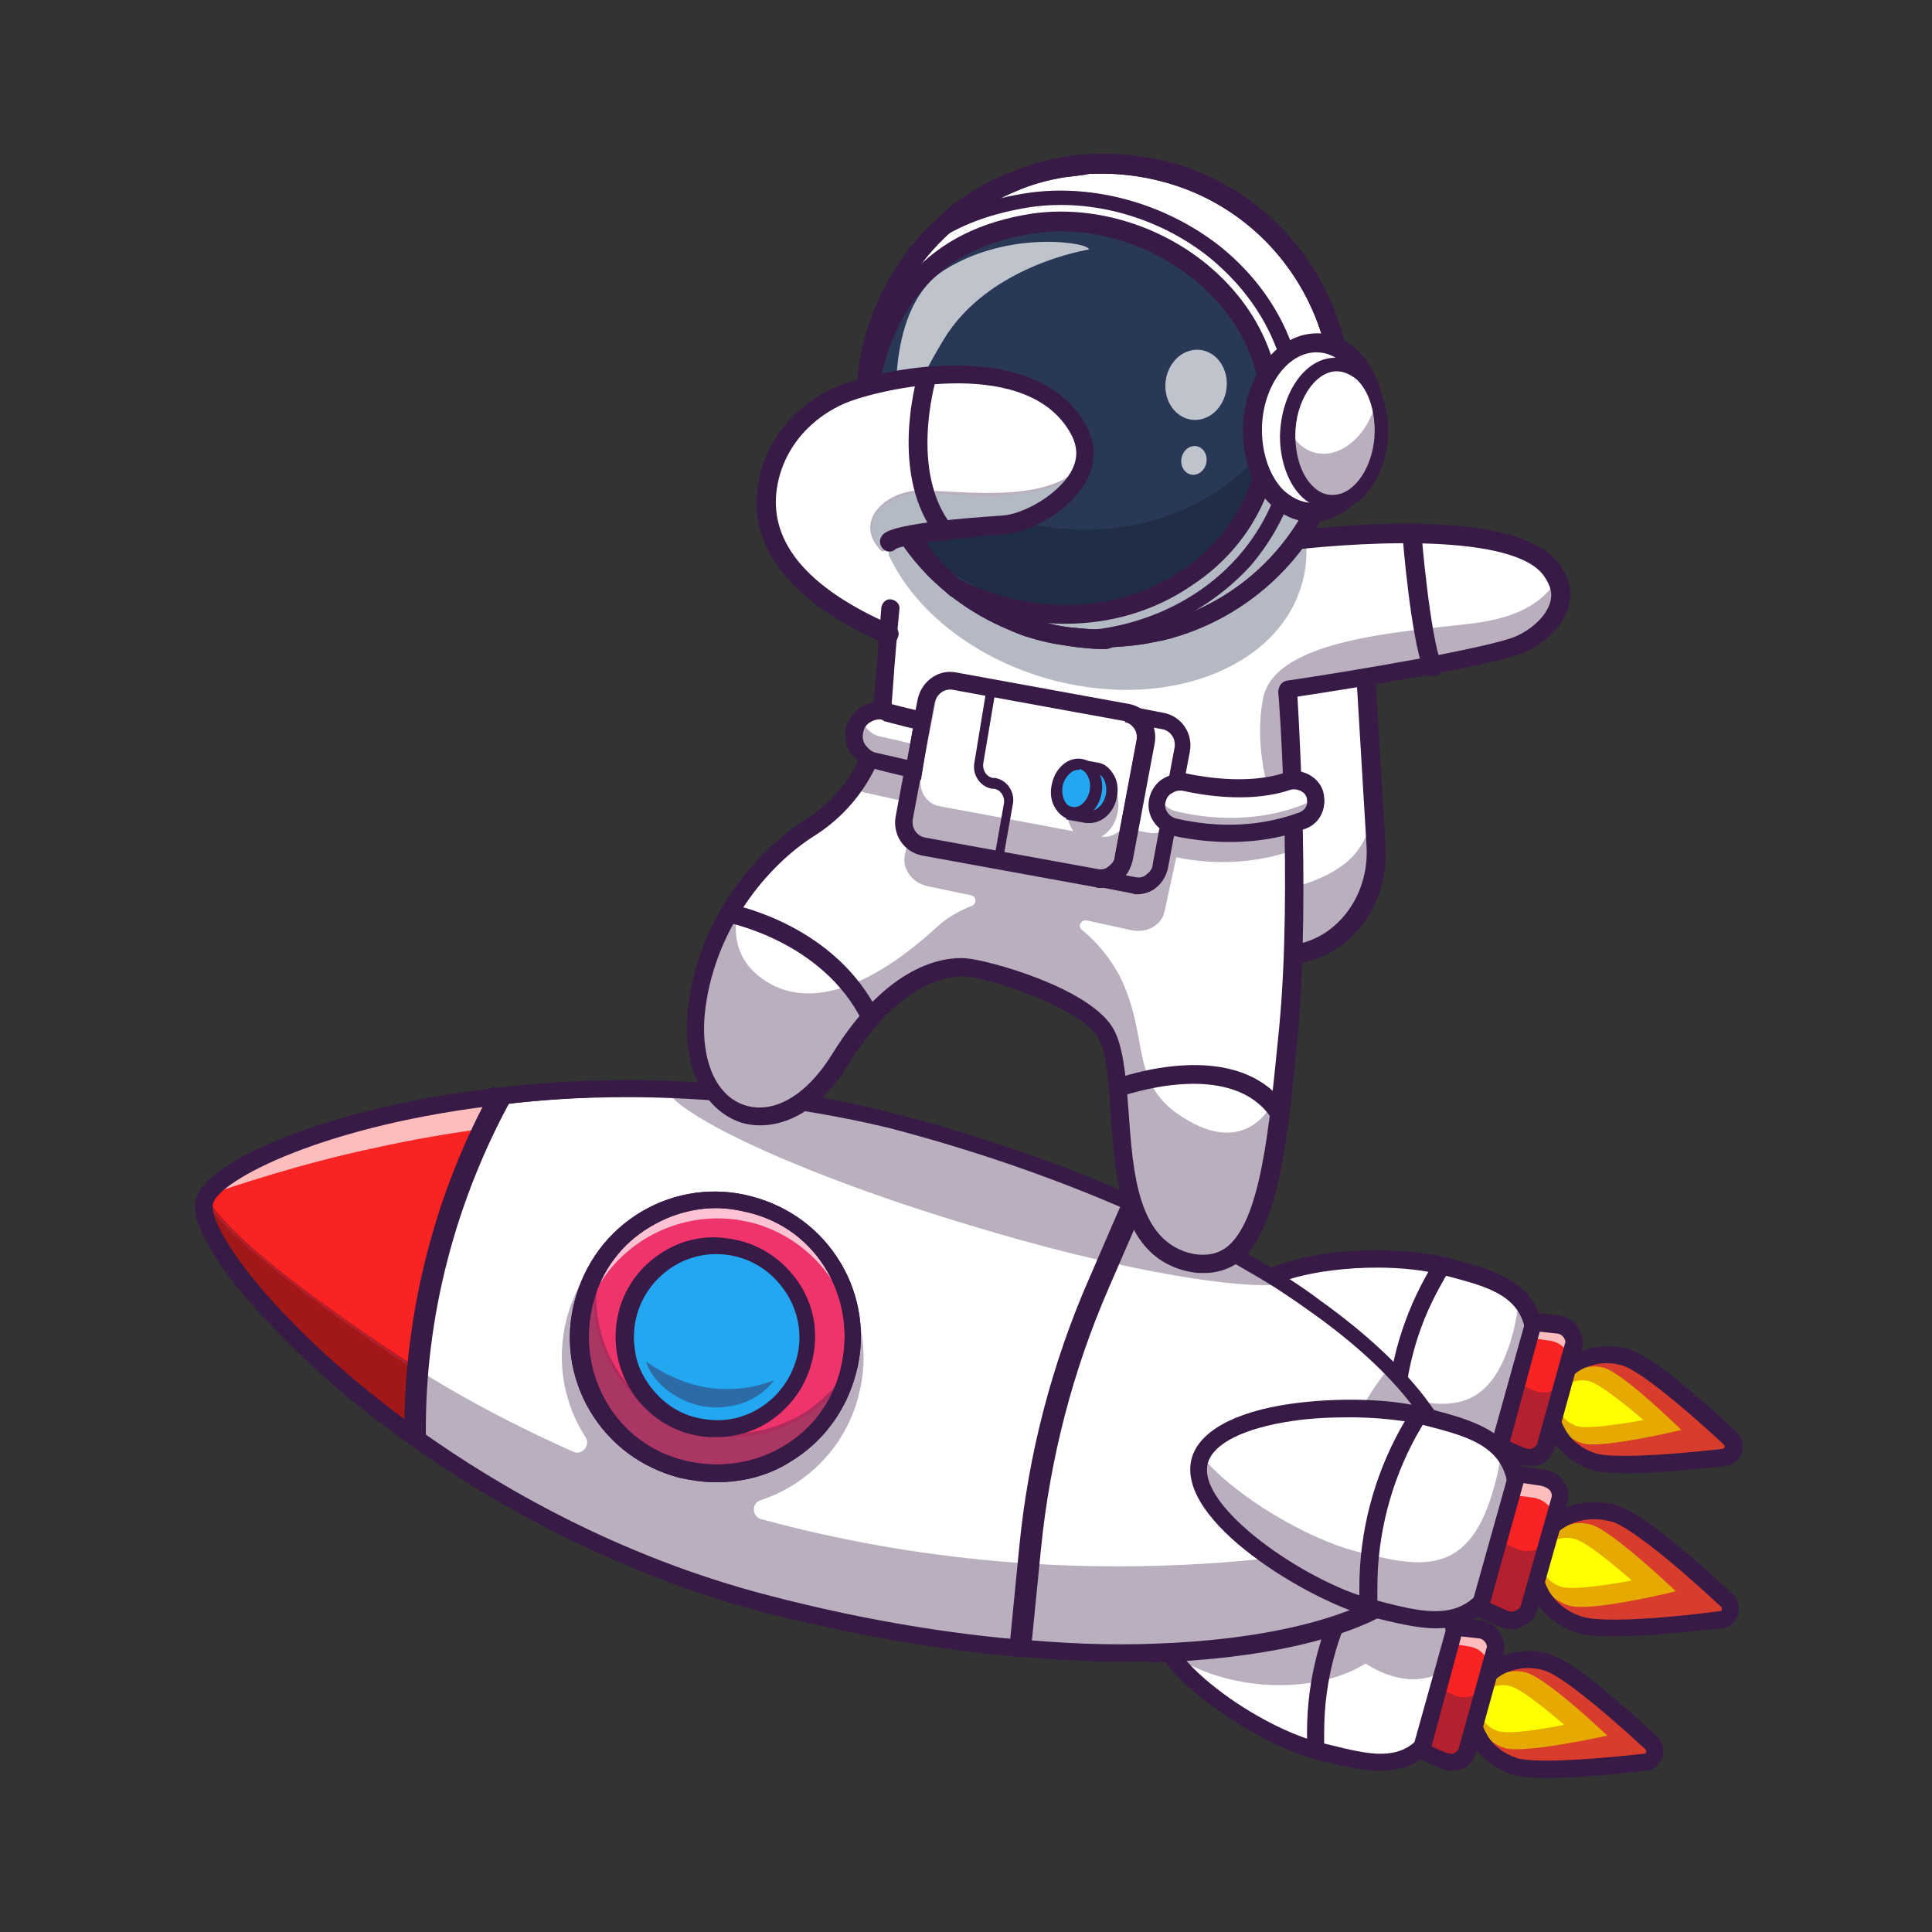 <svg xmlns="http://www.w3.org/2000/svg" xmlns:xlink="http://www.w3.org/1999/xlink" width="500" zoomAndPan="magnify" viewBox="0 0 375 375" height="500" preserveAspectRatio="xMidYMid meet" version="1.0"><rect x="0" y="0" width="375" height="375" fill="#333333" stroke="none"/><defs><filter x="0%" y="0%" width="100%" height="100%" id="id1"><feColorMatrix values="0 0 0 0 1 0 0 0 0 1 0 0 0 0 1 0 0 0 1 0" color-interpolation-filters="sRGB"/></filter><clipPath id="id2"><path d="M 283 320 L 323 320 L 323 345.461 L 283 345.461 Z M 283 320 " clip-rule="nonzero"/></clipPath><mask id="id3"><g filter="url(#id1)"><rect x="-37.5" width="450" fill="#000000" y="-37.5" height="450" fill-opacity="0.349"/></g></mask><clipPath id="id4"><path d="M 0.32 1 L 10 1 L 10 5 L 0.32 5 Z M 0.32 1 " clip-rule="nonzero"/></clipPath><clipPath id="id5"><path d="M 0.32 0.441 L 10.879 0.441 L 10.879 5 L 0.32 5 Z M 0.32 0.441 " clip-rule="nonzero"/></clipPath><clipPath id="id6"><rect x="0" width="11" y="0" height="6"/></clipPath><mask id="id7"><g filter="url(#id1)"><rect x="-37.5" width="450" fill="#000000" y="-37.5" height="450" fill-opacity="0.349"/></g></mask><clipPath id="id8"><rect x="0" width="47" y="0" height="50"/></clipPath><mask id="id9"><g filter="url(#id1)"><rect x="-37.5" width="450" fill="#000000" y="-37.5" height="450" fill-opacity="0.349"/></g></mask><clipPath id="id10"><rect x="0" width="56" y="0" height="45"/></clipPath><mask id="id11"><g filter="url(#id1)"><rect x="-37.5" width="450" fill="#000000" y="-37.5" height="450" fill-opacity="0.349"/></g></mask><clipPath id="id12"><path d="M 0.039 1 L 93 1 L 93 64 L 0.039 64 Z M 0.039 1 " clip-rule="nonzero"/></clipPath><clipPath id="id13"><rect x="0" width="95" y="0" height="66"/></clipPath><clipPath id="id14"><path d="M 166 29.711 L 263 29.711 L 263 126 L 166 126 Z M 166 29.711 " clip-rule="nonzero"/></clipPath><mask id="id15"><g filter="url(#id1)"><rect x="-37.5" width="450" fill="#000000" y="-37.5" height="450" fill-opacity="0.698"/></g></mask><clipPath id="id16"><rect x="0" width="16" y="0" height="18"/></clipPath><mask id="id17"><g filter="url(#id1)"><rect x="-37.5" width="450" fill="#000000" y="-37.5" height="450" fill-opacity="0.698"/></g></mask><clipPath id="id18"><rect x="0" width="10" y="0" height="10"/></clipPath><mask id="id19"><g filter="url(#id1)"><rect x="-37.5" width="450" fill="#000000" y="-37.5" height="450" fill-opacity="0.349"/></g></mask><clipPath id="id20"><path d="M 0.719 1 L 42.961 1 L 42.961 18.281 L 0.719 18.281 Z M 0.719 1 " clip-rule="nonzero"/></clipPath><clipPath id="id21"><rect x="0" width="43" y="0" height="19"/></clipPath></defs><path fill="#ffffff" d="M 281.703 327.957 C 277.152 345.461 267.699 343.008 256.145 340.035 C 249.844 338.457 240.566 333.559 233.738 327.957 C 227.961 323.23 223.758 317.805 224.984 313.254 C 227.434 303.629 253.695 302.055 265.25 305.027 C 275.578 307.652 284.156 309.93 282.754 322.707 C 282.402 324.281 282.055 326.031 281.703 327.957 Z M 281.703 327.957 " fill-opacity="1" fill-rule="nonzero"/><path fill="#371a45" d="M 267.875 342.309 C 264.199 342.309 260.348 341.258 256.145 340.211 C 249.492 338.457 240.215 333.559 233.562 328.133 C 226.734 322.531 223.758 317.281 224.809 313.254 C 226.387 307.305 236.012 305.027 241.789 304.152 C 249.844 302.93 259.297 303.277 265.422 304.855 C 275.75 307.48 284.504 309.754 283.105 322.707 C 282.93 324.281 282.578 326.031 282.055 327.957 L 281.879 327.957 L 282.055 327.957 C 279.953 336.008 276.629 340.559 271.727 341.785 C 270.324 342.133 269.098 342.309 267.875 342.309 Z M 252.117 303.805 C 248.617 303.805 244.941 303.977 241.617 304.504 C 236.012 305.379 226.559 307.48 225.16 313.254 C 224.109 317.105 227.262 322.18 233.914 327.605 C 240.391 333.031 249.668 337.934 256.32 339.684 C 261.922 341.086 267.348 342.484 271.551 341.258 C 276.277 340.035 279.43 335.66 281.527 327.781 C 282.055 325.855 282.402 324.105 282.578 322.531 C 283.98 309.93 275.75 307.828 265.25 305.203 C 261.57 304.328 257.02 303.805 252.117 303.805 Z M 252.117 303.805 " fill-opacity="1" fill-rule="nonzero"/><path fill="#371a45" d="M 280.828 323.93 C 273.477 329.008 265.074 322.883 265.074 322.883 C 255.797 328.656 239.863 328.656 228.484 321.832 C 222.707 317.105 223.934 317.629 225.16 313.254 C 227.609 303.629 253.871 302.055 265.422 305.027 C 275.402 307.652 284.68 308.527 280.828 323.93 Z M 280.828 323.93 " fill-opacity="0.349" fill-rule="nonzero"/><path fill="#371a45" d="M 267.875 343.711 C 264.199 343.711 259.996 342.66 255.797 341.609 C 249.492 340.035 240.914 335.484 234.262 330.406 C 228.312 325.855 221.66 319.207 223.41 312.73 C 224.984 306.43 234.086 303.805 241.441 302.578 C 249.668 301.352 259.473 301.703 265.598 303.277 C 277.152 306.254 288.18 309.055 283.277 328.309 C 281.004 336.883 277.504 341.785 272.074 343.184 C 270.676 343.535 269.273 343.711 267.875 343.711 Z M 252.117 305.203 C 240.566 305.203 227.961 308.004 226.559 313.605 C 225.684 317.105 229.188 322.355 236.188 327.781 C 242.492 332.684 250.543 336.883 256.496 338.285 C 262.273 339.684 267.176 341.086 271.023 340.035 C 273.652 339.336 277.504 337.234 279.953 327.434 C 283.98 311.504 276.277 309.578 264.723 306.605 L 265.074 305.027 L 264.723 306.605 C 261.223 305.73 256.672 305.203 252.117 305.203 Z M 252.117 305.203 " fill-opacity="1" fill-rule="nonzero"/><path fill="#d73c2c" d="M 299.91 322.883 C 293.781 321.133 287.48 324.281 285.906 329.883 C 284.328 335.484 288.18 341.434 294.309 343.184 C 298.859 344.41 312.516 342.484 319.691 341.258 C 321.441 340.91 322.141 338.633 320.742 337.582 C 315.141 332.859 304.461 324.105 299.91 322.883 Z M 299.91 322.883 " fill-opacity="1" fill-rule="nonzero"/><path fill="#e5a900" d="M 296.234 324.633 C 292.207 323.582 287.832 325.855 286.781 329.883 C 285.73 333.906 288.004 338.109 292.207 339.336 C 296.234 340.383 311.988 336.883 311.988 336.883 C 311.988 336.883 300.434 325.855 296.234 324.633 Z M 296.234 324.633 " fill-opacity="1" fill-rule="nonzero"/><path fill="#ffff00" d="M 293.082 327.258 C 290.457 326.559 287.656 327.957 287.129 330.234 C 286.605 332.508 288.004 335.133 290.809 336.008 C 293.609 336.883 303.586 334.785 303.586 334.785 C 303.586 334.785 295.883 327.957 293.082 327.258 Z M 293.082 327.258 " fill-opacity="1" fill-rule="nonzero"/><g clip-path="url(#id2)"><path fill="#371a45" d="M 300.262 345.109 C 297.285 345.109 294.832 344.934 293.434 344.41 C 290.105 343.359 287.305 341.086 285.555 338.109 C 283.805 335.133 283.453 331.809 284.504 328.656 C 285.555 325.508 287.832 323.055 290.98 321.656 C 294.133 320.258 297.633 320.082 300.961 321.133 C 305.512 322.531 314.613 330.582 321.617 337.059 C 322.668 338.109 323.191 339.508 322.668 341.086 C 322.141 342.66 320.918 343.535 319.516 343.711 C 313.391 344.41 305.863 345.109 300.262 345.109 Z M 296.582 323.758 C 295.184 323.758 293.781 324.105 292.383 324.633 C 290.105 325.684 288.531 327.434 287.656 329.707 C 286.957 331.984 287.305 334.434 288.531 336.535 C 289.758 338.809 291.855 340.383 294.484 341.258 C 297.457 342.133 306.738 341.785 319.168 340.383 C 319.34 340.383 319.516 340.211 319.516 340.035 C 319.516 339.859 319.516 339.684 319.34 339.508 C 310.062 330.934 302.887 325.332 299.91 324.281 C 298.859 323.93 297.633 323.758 296.582 323.758 Z M 296.582 323.758 " fill-opacity="1" fill-rule="nonzero"/></g><path fill="#f92323" d="M 285.031 339.16 L 290.105 320.957 C 290.809 318.68 288.883 316.406 286.43 316.055 L 282.754 315.531 L 275.926 339.684 L 279.43 341.258 C 281.703 342.484 284.328 341.434 285.031 339.16 Z M 285.031 339.16 " fill-opacity="1" fill-rule="nonzero"/><path fill="#ffffff" d="M 286.43 316.055 L 282.754 315.531 L 281.703 319.031 L 285.031 319.555 C 287.656 319.906 289.406 322.18 288.707 324.457 L 284.156 340.383 C 284.504 340.035 284.68 339.508 284.855 339.16 L 289.93 320.957 C 290.809 318.68 288.883 316.406 286.43 316.055 Z M 286.43 316.055 " fill-opacity="0.698" fill-rule="nonzero"/><path fill="#371a45" d="M 290.105 320.957 L 285.031 339.16 C 284.328 341.434 281.703 342.484 279.254 341.258 L 275.75 339.684 L 279.078 327.605 L 282.23 329.008 C 284.68 330.059 287.305 329.008 288.004 326.906 L 290.105 319.555 C 290.281 320.082 290.281 320.605 290.105 320.957 Z M 290.105 320.957 " fill-opacity="0.349" fill-rule="nonzero"/><path fill="#371a45" d="M 281.703 343.711 C 281.004 343.711 280.129 343.535 279.43 343.184 L 273.824 340.734 L 281.355 313.781 L 287.305 314.48 C 288.883 314.656 290.281 315.531 291.156 316.93 C 291.855 318.156 292.207 319.379 291.855 320.781 L 286.43 340.383 C 286.082 341.609 285.203 342.66 283.98 343.359 C 283.277 343.535 282.402 343.711 281.703 343.711 Z M 277.852 338.984 L 280.652 340.211 C 281.18 340.383 281.879 340.559 282.402 340.211 C 282.578 340.035 282.93 339.859 283.105 339.508 L 288.531 319.906 C 288.707 319.555 288.531 319.207 288.355 318.855 C 288.004 318.332 287.48 317.98 286.781 317.98 L 283.629 317.629 Z M 277.852 338.984 " fill-opacity="1" fill-rule="nonzero"/><path fill="#371a45" d="M 255.445 341.434 C 254.57 341.434 253.695 340.734 253.695 339.684 L 253.695 336.184 C 253.695 326.031 256.32 316.055 261.223 307.129 L 262.973 303.977 C 263.496 303.102 264.371 302.93 265.25 303.277 C 266.125 303.805 266.297 304.68 265.949 305.555 L 264.199 308.703 C 259.473 317.105 257.02 326.559 257.02 336.184 L 257.02 339.684 C 257.195 340.734 256.496 341.434 255.445 341.434 Z M 255.445 341.434 " fill-opacity="1" fill-rule="nonzero"/><path fill="#ffffff" d="M 280.477 245.871 C 292.031 248.844 301.484 251.297 296.934 268.797 C 292.383 286.301 282.93 283.852 271.375 280.875 C 259.82 277.898 237.766 263.723 240.215 254.094 C 242.664 244.469 268.926 242.895 280.477 245.871 Z M 280.477 245.871 " fill-opacity="1" fill-rule="nonzero"/><path fill="#371a45" d="M 283.105 283.148 C 279.43 283.148 275.578 282.102 271.375 281.051 C 265.25 279.473 256.844 275.098 250.367 270.199 C 245.816 266.699 238.465 260.047 240.039 254.094 C 242.492 244.469 268.398 242.543 280.652 245.695 C 292.031 248.668 301.836 251.121 297.285 268.973 C 295.184 277.023 291.855 281.574 286.957 282.801 C 285.73 282.977 284.504 283.148 283.105 283.148 Z M 267.699 244.645 C 255.797 244.645 242.316 247.445 240.566 254.094 C 239.164 259.695 246.344 266.348 250.719 269.672 C 257.195 274.574 265.422 278.949 271.551 280.523 C 277.152 281.926 282.578 283.324 286.781 282.102 C 291.508 280.875 294.656 276.5 296.758 268.621 C 301.309 251.297 292.031 249.02 280.477 246.043 L 280.477 245.871 L 280.477 246.043 C 276.977 245.168 272.426 244.645 267.699 244.645 Z M 267.699 244.645 " fill-opacity="1" fill-rule="nonzero"/><path fill="#371a45" d="M 296.934 268.797 C 292.383 286.301 282.93 283.852 271.375 280.875 C 259.82 277.898 237.766 263.723 240.215 254.094 C 240.391 253.746 240.391 253.395 240.566 253.047 C 246.867 260.746 260.172 268.273 268.223 270.371 C 279.777 273.348 289.23 275.801 293.781 258.297 C 294.309 256.02 294.656 253.922 294.832 252.172 C 297.984 255.32 299.211 260.223 296.934 268.797 Z M 296.934 268.797 " fill-opacity="0.349" fill-rule="nonzero"/><path fill="#371a45" d="M 283.105 284.551 C 279.43 284.551 275.227 283.5 271.023 282.449 C 264.723 280.875 256.145 276.324 249.492 271.25 C 243.539 266.699 236.891 260.047 238.641 253.57 C 240.215 247.27 249.316 244.645 256.672 243.418 C 264.898 242.195 274.703 242.543 280.828 244.117 C 292.383 247.094 303.41 249.895 298.508 269.148 C 296.234 277.723 292.73 282.625 287.305 284.023 C 285.906 284.375 284.504 284.551 283.105 284.551 Z M 267.348 246.043 C 255.797 246.043 243.191 248.844 241.789 254.445 C 240.914 257.945 244.418 263.195 251.418 268.621 C 257.719 273.523 265.773 277.723 271.727 279.125 C 277.504 280.523 282.402 281.926 286.254 280.875 C 288.883 280.176 292.73 278.074 295.184 268.273 C 299.211 252.344 291.508 250.422 279.953 247.445 L 280.305 245.871 L 279.953 247.445 C 276.629 246.57 272.074 246.043 267.348 246.043 Z M 267.348 246.043 " fill-opacity="1" fill-rule="nonzero"/><path fill="#d73c2c" d="M 315.316 263.723 C 309.188 261.973 302.887 265.121 301.309 270.723 C 299.734 276.324 303.586 282.273 309.715 284.023 C 314.266 285.25 327.918 283.324 335.098 282.102 C 336.848 281.75 337.547 279.473 336.148 278.426 C 330.547 273.875 319.691 264.945 315.316 263.723 Z M 315.316 263.723 " fill-opacity="1" fill-rule="nonzero"/><path fill="#e5a900" d="M 311.289 265.473 C 307.438 264.422 303.234 266.871 302.184 270.898 C 301.137 274.922 303.234 279.125 307.262 280.176 C 311.113 281.227 326.344 277.551 326.344 277.551 C 326.344 277.551 315.141 266.523 311.289 265.473 Z M 311.289 265.473 " fill-opacity="1" fill-rule="nonzero"/><path fill="#ffff00" d="M 308.488 268.098 C 305.863 267.398 303.062 268.797 302.535 271.074 C 301.836 273.523 303.41 275.973 306.211 276.848 C 308.836 277.551 318.992 275.625 318.992 275.625 C 318.992 275.625 311.113 268.797 308.488 268.098 Z M 308.488 268.098 " fill-opacity="1" fill-rule="nonzero"/><path fill="#371a45" d="M 315.664 285.949 C 312.688 285.949 310.238 285.777 308.836 285.25 C 305.512 284.199 302.711 281.926 300.961 278.949 C 299.211 275.973 298.859 272.648 299.91 269.496 C 300.961 266.348 303.234 263.898 306.387 262.496 C 309.539 261.098 313.039 260.922 316.367 261.973 C 320.918 263.371 330.02 271.422 337.023 277.898 C 338.074 278.949 338.598 280.352 338.074 281.926 C 337.547 283.5 336.32 284.375 334.922 284.551 C 328.621 285.25 321.266 285.949 315.664 285.949 Z M 311.812 264.598 C 310.414 264.598 309.012 264.945 307.613 265.473 C 305.336 266.523 303.762 268.273 302.887 270.547 C 302.188 272.824 302.535 275.273 303.762 277.375 C 304.988 279.648 307.086 281.227 309.715 282.102 C 312.688 282.977 321.969 282.625 334.395 281.227 C 334.57 281.227 334.746 281.051 334.746 280.875 C 334.746 280.699 334.746 280.523 334.57 280.352 C 325.293 271.773 318.117 266.172 315.141 265.121 C 314.09 264.773 313.039 264.598 311.812 264.598 Z M 311.812 264.598 " fill-opacity="1" fill-rule="nonzero"/><path fill="#f92323" d="M 300.262 280 L 305.336 261.797 C 306.035 259.52 304.109 257.246 301.66 256.895 L 297.984 256.371 L 291.156 280.523 L 294.656 282.102 C 296.934 283.324 299.734 282.273 300.262 280 Z M 300.262 280 " fill-opacity="1" fill-rule="nonzero"/><path fill="#ffffff" d="M 301.66 256.895 L 297.984 256.371 L 297.109 259.695 L 300.785 260.223 C 303.41 260.57 305.16 262.848 304.461 265.121 L 300.262 280.352 C 300.262 280.352 300.262 280.176 300.262 280.176 L 305.336 261.973 C 306.035 259.695 304.285 257.246 301.66 256.895 Z M 301.66 256.895 " fill-opacity="0.698" fill-rule="nonzero"/><path fill="#371a45" d="M 305.512 261.797 L 300.434 280 C 299.734 282.273 297.109 283.324 294.656 282.102 L 291.156 280.523 L 294.484 268.449 L 297.633 269.848 C 300.086 270.898 302.711 269.848 303.41 267.746 L 305.512 260.398 C 305.688 260.922 305.512 261.445 305.512 261.797 Z M 305.512 261.797 " fill-opacity="0.349" fill-rule="nonzero"/><path fill="#371a45" d="M 296.934 284.551 C 296.234 284.551 295.359 284.375 294.656 284.023 L 289.055 281.574 L 296.582 254.621 L 302.535 255.32 C 304.109 255.496 305.512 256.371 306.387 257.77 C 307.086 258.996 307.438 260.223 307.086 261.621 L 301.66 281.227 C 301.309 282.449 300.434 283.5 299.211 284.199 C 298.508 284.375 297.809 284.551 296.934 284.551 Z M 293.082 279.824 L 295.883 281.051 C 296.41 281.227 297.109 281.398 297.633 281.051 C 297.809 280.875 298.16 280.699 298.336 280.352 L 303.762 260.746 C 303.938 260.398 303.762 260.047 303.586 259.695 C 303.234 259.172 302.711 258.82 302.012 258.82 L 298.859 258.473 Z M 293.082 279.824 " fill-opacity="1" fill-rule="nonzero"/><path fill="#371a45" d="M 270.852 282.273 C 269.977 282.273 269.098 281.574 269.098 280.523 L 269.098 277.023 C 269.098 266.871 271.727 256.895 276.629 247.969 L 278.379 244.82 C 278.902 243.945 279.777 243.77 280.652 244.117 C 281.527 244.645 281.703 245.52 281.355 246.395 L 279.602 249.543 C 274.875 257.945 272.426 267.398 272.426 277.023 L 272.426 280.523 C 272.426 281.574 271.727 282.273 270.852 282.273 Z M 270.852 282.273 " fill-opacity="1" fill-rule="nonzero"/><path fill="#ffffff" d="M 283.98 296.977 C 282.055 304.504 275.75 310.281 266.125 314.48 C 265.074 315.004 264.023 315.355 262.973 315.707 C 261.047 316.406 258.945 317.105 256.844 317.629 C 251.77 319.031 245.992 320.082 239.863 320.957 C 235.312 321.48 230.586 321.832 225.684 322.008 C 221.133 322.18 216.582 322.18 211.68 322.008 C 207.305 321.832 202.754 321.48 198.027 321.133 C 183.145 319.73 167.039 316.93 150.41 312.73 C 123.449 305.73 99.992 293.477 81.785 280.523 C 54.828 261.273 39.246 240.793 40.824 234.668 C 42.398 228.367 65.332 218.039 97.543 214.188 C 97.891 214.188 98.242 214.016 98.766 214.016 C 109.973 212.789 122.227 212.266 135.004 212.965 C 147.609 213.664 160.914 215.59 174.219 218.914 C 190.672 223.117 206.078 228.543 219.906 234.492 C 220.434 234.668 220.957 234.844 221.309 235.191 C 225.16 236.941 228.836 238.52 232.336 240.445 C 236.715 242.543 240.738 244.82 244.59 247.094 C 245.641 247.793 246.691 248.32 247.742 249.02 C 250.895 250.945 253.695 252.871 256.496 254.797 C 259.82 257.246 262.973 259.695 265.949 262.148 C 267.348 263.371 268.574 264.598 269.801 265.648 C 272.25 268.098 274.527 270.547 276.453 273 C 283.105 281.227 285.73 289.449 283.98 296.977 Z M 283.98 296.977 " fill-opacity="1" fill-rule="nonzero"/><path fill="#371a45" d="M 219.734 322.18 C 217.105 322.18 214.305 322.18 211.68 322.008 C 207.129 321.832 202.578 321.48 198.027 321.133 C 182.621 319.73 166.691 316.93 150.41 312.73 C 120.301 305.027 96.492 290.852 81.785 280.523 C 54.129 260.922 39.246 240.441 40.824 234.492 C 42.574 227.668 66.383 217.691 97.891 213.84 C 98.242 213.84 98.594 213.664 98.941 213.664 L 99.117 213.664 C 111.023 212.266 123.277 211.914 135.355 212.613 C 148.836 213.312 162.141 215.414 174.742 218.566 C 190.848 222.766 206.254 228.016 220.434 234.141 C 220.957 234.316 221.484 234.492 221.832 234.844 C 225.512 236.418 229.188 238.168 232.863 240.094 C 237.062 242.195 241.266 244.469 245.117 246.746 C 246.168 247.445 247.391 247.969 248.266 248.668 C 251.242 250.594 254.219 252.52 257.02 254.445 C 260.348 256.895 263.672 259.348 266.473 261.797 C 267.875 263.023 269.098 264.246 270.324 265.297 C 272.777 267.746 275.051 270.199 276.977 272.648 C 283.629 281.398 286.082 289.449 284.328 296.801 C 282.402 304.152 276.453 310.105 266.297 314.48 C 265.25 315.004 264.199 315.355 263.148 315.707 C 261.223 316.406 259.121 317.105 257.02 317.629 C 251.945 319.031 246.168 320.082 239.863 320.957 C 235.312 321.48 230.586 321.832 225.684 322.008 C 223.586 322.18 221.66 322.18 219.734 322.18 Z M 123.449 212.789 C 115.223 212.789 107.172 213.312 98.941 214.188 L 98.766 214.188 C 98.418 214.188 98.066 214.188 97.719 214.363 C 64.805 218.215 42.574 228.891 41.172 234.668 C 39.598 240.441 54.477 260.746 81.961 280.176 C 96.492 290.5 120.301 304.68 150.41 312.379 C 166.516 316.582 182.445 319.379 197.852 320.781 C 202.402 321.133 207.129 321.48 211.504 321.656 C 216.23 321.832 220.957 321.832 225.336 321.656 C 230.238 321.48 234.965 321.133 239.516 320.605 C 245.816 319.906 251.418 318.855 256.496 317.457 C 258.598 316.93 260.695 316.23 262.621 315.531 C 263.672 315.18 264.723 314.656 265.773 314.305 C 275.75 309.93 281.703 304.152 283.453 296.977 C 285.379 289.801 282.93 281.75 276.277 273.172 C 274.352 270.723 272.074 268.273 269.625 265.824 C 268.398 264.598 267.176 263.371 265.773 262.32 C 262.973 259.871 259.82 257.422 256.32 254.969 C 253.52 253.047 250.543 251.121 247.566 249.195 C 246.516 248.496 245.465 247.969 244.418 247.27 C 240.566 244.992 236.363 242.719 232.164 240.617 C 228.66 238.867 224.984 237.117 221.133 235.367 C 220.609 235.191 220.082 235.016 219.734 234.668 C 205.555 228.543 190.148 223.289 174.043 219.09 C 161.438 215.938 148.309 213.84 134.828 213.141 C 131.152 212.965 127.301 212.789 123.449 212.789 Z M 123.449 212.789 " fill-opacity="1" fill-rule="nonzero"/><path fill="#371a45" d="M 247.918 249.371 C 237.938 250.07 214.656 245.871 188.223 237.816 C 157.238 228.543 132.73 217.34 129.227 211.562 C 142.531 212.266 156.363 214.188 170.543 217.863 C 187.871 222.242 204.152 227.84 218.508 234.141 C 219.031 234.316 219.559 234.668 220.082 234.844 C 224.109 236.594 227.961 238.344 231.637 240.27 C 236.188 242.543 240.391 244.82 244.418 247.27 C 245.641 247.969 246.867 248.668 247.918 249.371 Z M 247.918 249.371 " fill-opacity="0.349" fill-rule="nonzero"/><g mask="url(#id3)"><g transform="matrix(1, 0, 0, 1, 256, 313)"><g clip-path="url(#id6)"><g clip-path="url(#id4)"><path fill="#000000" d="M 0.672 3.93 C 0.672 4.105 0.844 4.457 0.844 4.629 C 2.945 4.105 5.047 3.406 6.973 2.707 C 8.023 2.355 8.898 2.004 9.949 1.48 L 8.898 1.129 C 6.273 2.18 3.645 3.055 0.672 3.93 Z M 0.672 3.93 " fill-opacity="1" fill-rule="nonzero"/></g><g clip-path="url(#id5)"><path fill="#371a45" d="M 0.672 4.98 L 0.672 4.805 C 0.672 4.629 0.496 4.281 0.496 4.105 L 0.496 3.93 L 0.672 3.93 C 3.645 3.055 6.273 2.18 8.898 0.953 L 9.25 0.781 L 9.25 1.129 L 10.473 1.656 L 9.949 1.832 C 9.074 2.18 8.023 2.707 6.973 3.055 C 5.047 3.754 2.945 4.457 0.844 4.98 Z M 0.844 4.105 C 0.844 4.105 0.844 4.281 0.844 4.281 C 2.945 3.754 4.871 3.055 6.621 2.355 C 7.496 2.004 8.371 1.656 9.074 1.305 L 8.723 1.129 C 6.445 2.355 3.82 3.406 0.844 4.105 Z M 0.844 4.105 " fill-opacity="1" fill-rule="nonzero"/></g></g></g></g><path fill="#371a45" d="M 80.738 279.824 C 98.941 292.777 122.227 305.203 149.184 312.031 C 165.641 316.23 181.746 319.031 196.625 320.43 C 201.352 320.957 205.902 321.133 210.281 321.305 C 215.008 321.48 219.734 321.48 224.285 321.305 C 229.188 321.133 233.914 320.781 238.465 320.258 C 245.117 319.555 251.07 318.332 256.496 316.754 C 259.473 315.879 262.098 315.004 264.723 313.781 L 265.773 314.129 C 272.602 311.156 277.852 307.305 281.004 302.578 C 282.23 300.652 283.277 298.551 283.805 296.453 C 285.73 288.926 282.93 280.699 276.629 272.473 C 274.703 270.023 272.426 267.574 269.977 265.121 C 265.074 270.723 260.695 279.301 258.07 289.625 C 257.719 291.203 257.371 292.602 257.02 294.176 C 256.145 298.379 252.82 301.703 248.441 302.227 C 209.93 306.605 176.145 302.578 147.785 294.879 C 145.859 294.352 145.859 291.727 147.609 291.203 C 156.711 288.227 164.238 280.699 166.691 270.723 C 170.715 255.145 161.262 239.043 145.684 235.016 C 129.93 230.992 113.996 240.441 109.973 256.02 C 107.871 264.246 109.445 272.473 113.648 278.949 C 114.699 280.523 112.945 282.625 111.195 281.75 C 101.043 277.199 91.941 272.473 83.887 267.574 C 55.18 250.422 39.949 233.793 39.949 233.793 C 38.371 239.918 53.777 260.57 80.738 279.824 Z M 80.738 279.824 " fill-opacity="0.349" fill-rule="nonzero"/><path fill="#f92323" d="M 39.773 235.367 C 39.773 235.543 39.773 235.719 39.949 235.719 C 39.949 236.066 40.121 236.242 40.121 236.594 C 40.121 236.77 40.297 236.941 40.297 237.117 C 40.648 238.168 41.172 239.395 42.047 240.617 C 42.223 240.793 42.223 240.969 42.398 241.145 C 43.098 242.543 44.148 243.945 45.199 245.52 C 45.375 245.695 45.551 246.043 45.727 246.219 C 46.074 246.746 46.426 247.27 46.949 247.793 C 47.125 247.969 47.301 248.32 47.477 248.496 C 48.527 249.895 49.926 251.469 51.328 253.047 C 51.5 253.219 51.676 253.57 52.027 253.746 C 53.254 255.145 54.652 256.723 56.227 258.121 C 56.402 258.473 56.754 258.645 57.105 258.996 C 58.504 260.57 60.078 261.973 61.832 263.547 C 62.18 263.898 62.355 264.07 62.707 264.422 C 66.383 267.746 70.582 271.25 75.133 274.75 C 75.484 275.098 75.836 275.273 76.359 275.625 C 77.059 276.148 77.934 276.848 78.637 277.375 C 78.984 277.723 79.512 277.898 79.859 278.25 C 80.035 278.25 80.035 278.426 80.211 278.426 C 80.211 274.574 80.738 270.023 81.438 265.824 C 81.961 261.973 82.66 258.121 83.363 254.969 C 83.711 243.418 87.039 232.043 92.816 221.891 L 94.566 218.914 L 98.242 212.613 C 67.258 216.113 44.676 225.566 40.824 232.043 C 40.648 232.219 40.648 232.566 40.473 232.742 C 40.473 232.918 40.297 233.094 40.297 233.266 C 39.422 233.793 39.598 234.492 39.773 235.367 Z M 39.773 235.367 " fill-opacity="1" fill-rule="nonzero"/><path fill="#ffffff" d="M 40.121 232.043 C 45.023 230.293 58.855 225.742 72.16 222.941 C 80.738 221.016 88.438 219.789 93.867 219.09 L 97.543 212.789 C 66.73 216.113 44.148 225.566 40.121 232.043 Z M 40.121 232.043 " fill-opacity="0.698" fill-rule="nonzero"/><g mask="url(#id7)"><g transform="matrix(1, 0, 0, 1, 37, 231)"><g clip-path="url(#id8)"><path fill="#000000" d="M 2.773 4.367 C 2.773 4.543 2.773 4.719 2.949 4.719 C 2.949 5.066 3.121 5.242 3.121 5.594 C 3.121 5.77 3.297 5.941 3.297 6.117 C 3.648 7.168 4.172 8.395 5.047 9.617 C 5.223 9.793 5.223 9.969 5.398 10.145 C 6.098 11.543 7.148 12.945 8.199 14.52 C 8.375 14.695 8.551 15.043 8.727 15.219 C 9.074 15.746 9.426 16.27 9.949 16.793 C 10.125 16.969 10.301 17.32 10.477 17.496 C 11.527 18.895 12.926 20.469 14.328 22.047 C 14.5 22.219 14.676 22.57 15.027 22.746 C 16.254 24.145 17.652 25.723 19.227 27.121 C 19.402 27.473 19.754 27.645 20.105 27.996 C 21.504 29.57 23.078 30.973 24.832 32.547 C 25.18 32.898 25.355 33.07 25.707 33.422 C 29.383 36.746 33.582 40.25 38.133 43.75 C 38.484 44.098 38.836 44.273 39.359 44.625 C 40.059 45.148 40.934 45.848 41.637 46.375 C 41.984 46.723 42.512 46.898 42.859 47.25 C 43.035 47.25 43.035 47.426 43.211 47.426 C 43.211 43.574 43.738 39.023 44.438 34.824 C 33.059 27.473 8.727 11.02 3.297 1.742 C 3.297 1.918 3.121 2.094 3.121 2.266 C 2.422 2.793 2.598 3.492 2.773 4.367 Z M 2.773 4.367 " fill-opacity="1" fill-rule="nonzero"/><path fill="#371a45" d="M 42.859 47.773 L 42.512 47.598 C 42.336 47.598 42.336 47.426 42.16 47.426 C 41.812 47.074 41.461 46.898 41.109 46.551 C 40.234 46.023 39.535 45.324 38.836 44.801 C 38.484 44.449 38.133 44.273 37.609 43.922 C 33.234 40.598 29.031 37.098 25.18 33.598 C 24.832 33.246 24.48 33.07 24.305 32.723 C 22.73 31.148 20.98 29.746 19.578 28.172 C 19.227 27.82 19.055 27.645 18.703 27.297 C 17.129 25.723 15.727 24.32 14.5 22.922 C 14.328 22.746 14.152 22.395 13.801 22.219 C 12.402 20.645 11.176 19.07 9.949 17.668 L 9.773 17.496 C 9.602 17.32 9.602 17.145 9.426 16.969 C 9.074 16.445 8.551 15.918 8.199 15.395 C 8.023 15.219 7.848 14.871 7.676 14.695 C 6.625 13.117 5.574 11.719 4.875 10.32 C 4.699 10.145 4.699 9.969 4.523 9.793 C 3.824 8.395 3.297 7.344 2.773 6.117 L 2.773 5.941 C 2.773 5.77 2.773 5.77 2.598 5.594 C 2.422 5.242 2.422 5.066 2.422 4.719 C 2.422 4.543 2.422 4.367 2.246 4.367 C 2.074 3.492 2.074 2.617 2.246 1.918 C 2.246 1.742 2.422 1.566 2.422 1.391 L 2.598 1.043 L 2.773 1.391 C 8.199 10.668 33.234 27.645 43.738 34.473 L 43.91 34.473 L 43.91 34.648 C 43.211 39.547 42.859 43.75 42.688 47.25 Z M 2.949 2.266 C 2.773 2.793 2.773 3.492 2.949 4.367 C 2.949 4.543 2.949 4.543 2.949 4.719 C 2.949 5.066 3.121 5.242 3.121 5.594 C 3.121 5.77 3.121 5.77 3.297 5.941 L 3.297 6.117 C 3.648 7.168 4.172 8.395 5.047 9.617 C 5.223 9.793 5.223 9.969 5.398 10.145 C 6.098 11.543 7.148 12.945 8.199 14.52 C 8.375 14.695 8.551 15.043 8.727 15.219 C 9.074 15.746 9.426 16.27 9.949 16.793 C 10.125 16.969 10.125 17.145 10.301 17.32 L 10.477 17.496 C 11.527 18.895 12.926 20.469 14.328 22.047 C 14.5 22.219 14.676 22.57 15.027 22.746 C 16.254 24.145 17.652 25.723 19.227 27.121 C 19.402 27.473 19.754 27.645 20.105 27.996 C 21.504 29.398 23.254 30.973 24.832 32.547 C 25.18 32.898 25.355 33.07 25.707 33.422 C 29.559 36.922 33.758 40.422 38.133 43.75 C 38.484 44.098 38.836 44.273 39.359 44.625 C 40.059 45.148 40.934 45.848 41.637 46.375 C 41.984 46.723 42.336 46.898 42.688 47.25 C 42.859 43.922 43.211 39.723 43.91 35.172 C 33.234 28.172 8.898 11.719 2.949 2.266 Z M 2.949 2.266 " fill-opacity="1" fill-rule="nonzero"/></g></g></g><path fill="#371a45" d="M 218.508 322.531 C 215.707 322.531 213.082 322.531 210.281 322.355 C 205.727 322.18 201.176 321.832 196.449 321.48 C 181.047 320.082 164.941 317.105 148.66 313.078 C 118.199 305.027 94.215 290.852 79.512 280.352 C 67.082 271.598 56.055 261.621 48 252.172 C 43.625 247.094 36.621 237.816 38.023 232.742 C 39.949 225.215 64.281 214.715 97.367 211.039 C 115.223 208.938 143.059 208.238 173.516 216.113 C 189.797 220.316 205.203 225.566 219.383 231.867 C 223.586 233.793 227.785 235.719 231.812 237.816 C 236.188 239.918 240.215 242.195 244.066 244.469 C 248.266 246.918 252.469 249.543 256.145 252.344 C 264.723 258.473 271.551 264.773 276.453 271.074 C 283.453 280.176 285.906 288.75 283.98 296.453 C 281.879 304.328 275.578 310.629 265.074 315.18 C 257.895 318.332 248.793 320.43 238.289 321.656 C 233.738 322.18 229.012 322.531 223.934 322.707 C 222.359 322.355 220.434 322.531 218.508 322.531 Z M 121.875 212.965 C 112.773 212.965 104.543 213.488 97.891 214.363 C 63.055 218.215 42.574 229.066 41.348 233.617 C 40.121 237.992 53.426 257.598 81.613 277.723 C 96.141 288.051 119.598 302.055 149.535 309.754 C 165.641 313.953 181.57 316.754 196.801 318.156 C 201.352 318.504 205.902 318.855 210.453 319.031 C 215.18 319.207 219.906 319.207 224.285 319.031 C 229.188 318.855 233.914 318.504 238.289 317.98 C 248.441 316.754 257.195 314.656 264.023 311.68 C 273.477 307.48 279.254 302.055 281.004 295.227 C 282.754 288.402 280.477 280.875 274 272.648 C 269.449 266.699 262.797 260.57 254.395 254.621 C 250.719 251.996 246.867 249.371 242.492 246.918 C 238.641 244.645 234.613 242.367 230.41 240.27 C 226.387 238.344 222.184 236.242 217.98 234.492 C 203.801 228.367 188.574 223.117 172.469 218.914 C 154.262 214.539 136.754 212.965 121.875 212.965 Z M 121.875 212.965 " fill-opacity="1" fill-rule="nonzero"/><path fill="#ee346a" d="M 132.379 285.25 C 143.059 288.051 153.91 283.852 160.215 275.625 C 162.312 272.824 163.891 269.672 164.766 266.172 C 165.113 264.945 165.289 263.547 165.465 262.32 C 166.867 249.371 158.637 237.117 145.684 233.793 C 144.809 233.617 143.934 233.441 143.059 233.266 C 132.203 231.516 121.352 236.77 115.922 246.219 C 114.699 248.32 113.824 250.594 113.121 253.047 C 109.621 267.047 118.199 281.574 132.379 285.25 Z M 132.379 285.25 " fill-opacity="1" fill-rule="nonzero"/><path fill="#ffffff" d="M 113.297 256.547 C 113.996 254.094 114.871 251.82 116.098 249.719 C 121.523 240.441 132.203 235.191 143.23 236.77 C 144.109 236.941 144.984 237.117 145.859 237.293 C 157.238 240.27 164.941 250.07 165.816 261.098 C 166.691 248.496 158.461 236.77 145.859 233.441 C 144.984 233.266 144.109 233.094 143.23 232.918 C 132.379 231.168 121.523 236.418 116.098 245.871 C 114.871 247.969 113.996 250.246 113.297 252.695 C 112.598 255.496 112.246 258.473 112.598 261.273 C 112.598 259.871 112.945 258.121 113.297 256.547 Z M 113.297 256.547 " fill-opacity="0.698" fill-rule="nonzero"/><g mask="url(#id9)"><g transform="matrix(1, 0, 0, 1, 110, 243)"><g clip-path="url(#id10)"><path fill="#293856" d="M 22.379 42.25 C 33.059 45.051 43.91 40.852 50.215 32.625 C 51.438 30.523 52.312 28.25 53.016 25.797 C 53.016 25.621 53.016 25.449 53.188 25.273 C 46.887 33.5 36.035 37.523 25.531 34.898 C 11.523 31.223 2.945 17.047 6.273 3.043 C 6.273 3.043 6.273 3.219 6.098 3.219 C 4.871 5.32 3.996 7.594 3.297 10.047 C -0.379 24.047 8.199 38.574 22.379 42.25 Z M 22.379 42.25 " fill-opacity="1" fill-rule="nonzero"/><path fill="#371a45" d="M 29.031 43.301 C 26.754 43.301 24.48 42.949 22.379 42.426 C 8.023 38.75 -0.555 24.047 3.121 9.695 C 3.824 7.246 4.699 4.969 5.922 2.871 C 5.922 2.871 5.922 2.871 5.922 2.695 L 6.625 1.82 L 6.449 2.871 C 3.121 16.695 11.699 30.875 25.531 34.375 C 35.859 37 46.535 33.324 53.016 24.922 L 53.715 24.047 L 53.539 25.098 C 53.539 25.273 53.539 25.449 53.363 25.621 C 52.664 28.074 51.789 30.348 50.562 32.449 C 45.312 39.449 37.258 43.301 29.031 43.301 Z M 22.379 42.074 C 32.707 44.699 43.562 41.023 50.039 32.449 C 51.09 30.523 51.965 28.422 52.664 26.324 C 46.012 34.199 35.508 37.699 25.355 35.074 C 11.875 31.574 3.297 18.098 5.574 4.445 C 4.699 6.195 3.996 8.121 3.473 10.047 C -0.027 24.047 8.375 38.398 22.379 42.074 Z M 22.379 42.074 " fill-opacity="1" fill-rule="nonzero"/></g></g></g><path fill="#371a45" d="M 139.031 287.699 C 136.582 287.699 134.305 287.352 131.855 286.824 C 124.5 284.898 118.375 280.352 114.523 273.875 C 110.672 267.398 109.621 259.695 111.547 252.52 C 113.473 245.168 118.023 239.043 124.5 235.191 C 130.977 231.344 138.68 230.293 145.859 232.219 C 153.211 234.141 159.336 238.691 163.188 245.168 C 167.039 251.645 168.09 259.348 166.164 266.523 C 164.238 273.875 159.688 280 153.211 283.852 C 149.008 286.477 144.109 287.699 139.031 287.699 Z M 139.031 234.492 C 134.656 234.492 130.277 235.719 126.426 237.992 C 120.648 241.32 116.625 246.746 115.047 253.219 C 113.473 259.695 114.348 266.348 117.672 272.125 C 121 277.898 126.426 281.926 132.902 283.5 C 139.383 285.074 146.035 284.199 151.809 280.875 C 157.586 277.551 161.613 272.125 163.188 265.648 C 164.766 259.172 163.891 252.52 160.562 246.746 C 157.238 240.969 151.809 236.941 145.332 235.367 C 143.23 234.844 141.133 234.492 139.031 234.492 Z M 139.031 234.492 " fill-opacity="1" fill-rule="nonzero"/><path fill="#371a45" d="M 139.031 287.699 C 136.582 287.699 134.305 287.352 131.855 286.824 C 124.5 284.898 118.375 280.352 114.523 273.875 C 110.672 267.398 109.621 259.695 111.547 252.52 C 113.473 245.168 118.023 239.043 124.5 235.191 C 130.977 231.344 138.68 230.293 145.859 232.219 C 153.211 234.141 159.336 238.691 163.188 245.168 C 167.039 251.645 168.09 259.348 166.164 266.523 C 164.238 273.875 159.688 280 153.211 283.852 C 149.008 286.477 144.109 287.699 139.031 287.699 Z M 139.031 234.492 C 134.656 234.492 130.277 235.719 126.426 237.992 C 120.648 241.32 116.625 246.746 115.047 253.219 C 113.473 259.695 114.348 266.348 117.672 272.125 C 121 277.898 126.426 281.926 132.902 283.5 C 139.383 285.074 146.035 284.199 151.809 280.875 C 157.586 277.551 161.613 272.125 163.188 265.648 C 164.766 259.172 163.891 252.52 160.562 246.746 C 157.238 240.969 151.809 236.941 145.332 235.367 C 143.23 234.844 141.133 234.492 139.031 234.492 Z M 139.031 234.492 " fill-opacity="1" fill-rule="nonzero"/><path fill="#22a7f0" d="M 124.852 270.023 C 130.629 277.898 141.832 279.473 149.711 273.699 C 153.562 270.898 156.012 266.699 156.711 262.148 C 157.41 257.598 156.363 252.871 153.387 248.844 C 147.609 240.969 136.406 239.395 128.527 245.168 C 122.926 249.371 120.477 256.02 121.523 262.496 C 122.051 265.121 123.102 267.746 124.852 270.023 Z M 124.852 270.023 " fill-opacity="1" fill-rule="nonzero"/><path fill="#371a45" d="M 139.031 278.949 C 137.98 278.949 137.105 278.949 136.055 278.773 C 130.977 278.074 126.426 275.273 123.277 271.074 C 121.523 268.621 120.301 265.824 119.773 262.848 C 118.551 255.496 121.352 248.32 127.301 243.945 C 131.504 240.793 136.582 239.566 141.656 240.441 C 146.734 241.145 151.285 243.945 154.438 248.145 C 157.586 252.344 158.812 257.422 157.938 262.672 C 157.062 267.746 154.438 272.125 150.234 275.273 C 147.258 277.551 143.23 278.949 139.031 278.949 Z M 139.031 243.418 C 135.703 243.418 132.379 244.469 129.578 246.57 C 124.676 250.246 122.227 256.195 123.277 262.32 C 123.625 264.773 124.676 267.047 126.25 269.148 C 128.879 272.648 132.555 274.922 136.754 275.449 C 140.957 276.148 145.156 275.098 148.66 272.473 C 151.984 270.023 154.262 266.172 154.961 262.148 C 155.66 257.945 154.609 253.57 151.984 250.07 C 148.836 245.695 143.934 243.418 139.031 243.418 Z M 139.031 243.418 " fill-opacity="1" fill-rule="nonzero"/><path fill="#371a45" d="M 125.375 264.246 C 127.301 265.648 129.227 266.699 131.328 267.574 C 133.254 268.449 135.355 268.973 137.281 269.324 C 139.383 269.672 141.48 269.672 143.582 269.496 C 145.684 269.324 147.785 268.797 150.234 267.922 C 148.836 269.848 146.734 271.422 144.281 272.297 C 141.832 273.172 139.207 273.348 136.754 273 C 134.305 272.648 131.855 271.598 129.754 270.023 C 127.828 268.621 126.078 266.523 125.375 264.246 Z M 125.375 264.246 " fill-opacity="0.42" fill-rule="nonzero"/><path fill="#371a45" d="M 78.461 278.949 L 78.461 278.074 C 78.461 254.621 84.414 231.344 95.793 210.863 L 99.469 212.965 C 88.438 232.918 82.488 255.496 82.66 278.25 L 82.66 279.125 Z M 78.461 278.949 " fill-opacity="1" fill-rule="nonzero"/><path fill="#371a45" d="M 200.125 320.082 L 195.926 319.73 L 197.852 300.129 C 199.602 282.273 204.152 264.773 211.332 248.32 L 218.156 232.566 L 222.008 234.316 L 215.18 250.07 C 208.18 266.172 203.801 283.148 202.051 300.652 Z M 200.125 320.082 " fill-opacity="1" fill-rule="nonzero"/><path fill="#ffffff" d="M 249.844 186.184 C 249.844 186.184 257.895 184.086 259.473 181.809 C 261.223 179.359 268.051 175.859 266.648 160.281 C 265.25 144.703 264.898 126.5 264.898 126.5 L 242.316 123.176 L 242.316 178.832 Z M 249.844 186.184 " fill-opacity="1" fill-rule="nonzero"/><path fill="#371a45" d="M 249.844 186.359 L 242.141 179.008 L 242.316 123 L 265.25 126.324 L 265.25 126.5 C 265.25 126.676 265.598 144.879 267 160.281 C 268.223 173.406 263.496 178.133 261.047 180.582 C 260.523 181.109 260.172 181.461 259.82 181.984 C 258.07 184.258 250.191 186.184 249.844 186.359 Z M 242.492 178.66 L 249.844 185.836 C 250.895 185.484 257.719 183.734 259.297 181.461 C 259.645 181.109 259.996 180.582 260.523 180.059 C 262.973 177.609 267.523 172.883 266.473 160.105 C 265.074 145.578 264.723 128.602 264.723 126.5 L 242.664 123.352 Z M 242.492 178.66 " fill-opacity="1" fill-rule="nonzero"/><path fill="#ffffff" d="M 265.25 135.953 C 264.898 132.625 264.723 129.301 264.547 126.324 L 265.074 126.324 C 264.898 126.5 265.074 130.176 265.25 135.953 Z M 265.25 135.953 " fill-opacity="1" fill-rule="nonzero"/><path fill="#371a45" d="M 265.074 135.953 C 264.723 132.801 264.547 129.652 264.371 126.324 L 264.371 125.977 L 265.25 126.148 L 265.25 126.324 C 265.25 126.324 265.25 130.176 265.598 135.777 Z M 265.074 135.953 " fill-opacity="1" fill-rule="nonzero"/><path fill="#371a45" d="M 259.473 181.633 C 257.719 184.086 249.844 186.008 249.844 186.008 L 242.316 178.832 L 242.316 169.207 L 246.168 172.707 C 246.168 172.707 251.418 173.059 258.07 169.559 C 260.172 168.332 265.074 165.883 266.473 157.832 C 266.473 158.707 266.648 159.406 266.648 160.281 C 268.223 175.859 261.223 179.184 259.473 181.633 Z M 259.473 181.633 " fill-opacity="0.349" fill-rule="nonzero"/><path fill="#ffffff" d="M 266.473 157.656 C 265.773 149.953 265.422 141.902 265.25 135.953 C 265.598 139.977 266.125 144.352 266.648 148.555 C 267 152.23 267 155.203 266.473 157.656 Z M 266.473 157.656 " fill-opacity="1" fill-rule="nonzero"/><path fill="#371a45" d="M 266.473 159.582 L 266.297 157.832 C 265.598 149.953 265.25 141.551 265.074 135.953 L 265.598 135.953 C 265.949 140.504 266.473 144.703 267 148.555 C 267.523 152.055 267.348 155.203 267 157.832 Z M 265.949 144.527 C 266.125 148.027 266.297 151.703 266.648 155.379 C 266.824 153.281 266.824 151.004 266.473 148.379 C 266.125 147.152 266.125 145.93 265.949 144.527 Z M 265.949 144.527 " fill-opacity="1" fill-rule="nonzero"/><path fill="#ffffff" d="M 293.082 125.977 C 282.578 129.125 250.719 134.203 250.719 134.203 L 250.543 132.277 L 249.492 132.801 C 249.844 136.652 250.367 145.754 250.719 156.957 C 250.719 157.129 250.719 157.305 250.719 157.48 C 250.719 159.93 250.895 162.383 250.895 164.832 C 251.07 176.383 251.07 188.984 250.02 199.488 C 249.844 202.289 249.492 205.086 249.145 207.715 C 246.867 229.59 243.891 247.094 231.461 244.82 C 212.555 241.492 219.906 208.59 214.305 200.012 C 209.754 193.012 190.148 187.586 185.945 187.41 C 183.848 187.234 174.219 187.234 163.016 205.438 C 151.285 224.516 133.254 217.164 135.004 196.688 C 136.406 181.633 144.809 170.605 152.16 164.133 C 153.91 162.555 155.66 161.332 157.062 160.457 C 160.387 158.355 163.188 155.73 165.465 152.578 C 167.391 149.953 168.789 147.152 169.668 144.18 C 170.367 142.078 170.891 139.801 171.066 137.352 C 172.117 124.926 172.293 123.176 172.293 123.176 L 172.641 123.176 L 169.141 100.246 L 169.84 100.246 L 247.742 107.949 L 247.391 105.148 C 247.391 105.148 249.668 104.797 253.168 104.445 C 265.598 103.223 293.781 101.297 300.609 110.223 C 301.836 111.797 302.359 113.375 302.535 114.949 C 303.062 120.551 297.285 124.75 293.082 125.977 Z M 293.082 125.977 " fill-opacity="1" fill-rule="nonzero"/><path fill="#371a45" d="M 293.082 125.977 C 282.578 129.125 250.719 134.203 250.719 134.203 L 250.543 132.277 L 249.492 132.801 C 249.844 136.652 250.367 145.754 250.719 156.957 C 250.719 157.129 250.719 157.305 250.719 157.48 C 248.793 157.832 247.742 158.004 247.742 158.004 C 247.742 158.004 243.016 147.152 245.117 135.777 C 247.219 123.699 273.301 122.648 286.605 120.898 C 297.809 119.324 300.434 114.773 302.012 113.023 C 303.586 120.375 297.285 124.75 293.082 125.977 Z M 293.082 125.977 " fill-opacity="0.349" fill-rule="nonzero"/><path fill="#293856" d="M 252.645 113.547 C 247.742 130.176 225.336 138.227 202.754 131.574 C 185.07 126.324 172.469 113.723 170.191 100.422 L 248.094 108.121 L 247.742 105.32 C 247.742 105.32 250.02 104.973 253.52 104.621 C 253.695 107.773 253.52 110.746 252.645 113.547 Z M 252.645 113.547 " fill-opacity="0.349" fill-rule="nonzero"/><path fill="#371a45" d="M 231.637 244.992 C 212.73 241.668 220.082 208.762 214.48 200.188 C 209.93 193.188 190.324 187.762 186.121 187.586 C 184.02 187.41 174.395 187.41 163.188 205.613 C 151.461 224.691 133.43 217.34 135.18 196.863 C 136.582 181.809 141.832 176.383 144.633 172.184 C 144.809 172.359 138.332 184.086 148.836 190.559 C 160.738 197.91 175.793 185.484 181.922 179.883 C 184.02 177.957 186.297 176.734 188.574 175.859 C 189.621 175.508 189.621 173.934 188.398 173.758 L 179.996 172.008 C 177.02 171.309 175.094 168.684 175.617 166.055 L 180.344 143.828 C 180.871 141.203 183.672 139.629 186.648 140.152 L 226.387 148.555 C 229.359 149.254 231.285 151.879 230.762 154.504 L 230.062 157.832 C 235.137 158.879 242.492 159.582 249.145 157.305 C 249.668 157.129 250.367 157.129 250.895 157.129 C 250.895 159.754 251.07 162.383 251.07 165.008 C 246.691 166.582 238.641 168.508 228.312 166.406 L 226.035 176.91 C 225.512 179.535 222.707 181.109 219.734 180.582 L 210.98 178.66 C 209.754 178.484 209.055 179.883 210.105 180.582 C 212.906 182.859 215.355 185.836 217.281 189.336 C 223.41 201.586 218.859 210.512 230.062 217.164 C 240.039 223.289 246.867 218.391 249.492 207.887 C 247.043 229.766 244.066 247.27 231.637 244.992 Z M 231.637 244.992 " fill-opacity="0.349" fill-rule="nonzero"/><path fill="#371a45" d="M 250.02 135.777 C 249.145 135.777 248.441 135.078 248.266 134.203 C 248.094 133.152 248.793 132.277 249.844 132.102 C 250.191 132.102 282.402 127.199 292.73 124.051 C 295.883 123.176 299.734 120.375 300.785 117.223 C 301.484 115.297 300.961 113.547 299.559 111.621 C 292.906 102.871 260.172 105.496 248.094 107.07 C 247.043 107.246 246.168 106.547 245.992 105.496 C 245.816 104.445 246.516 103.57 247.566 103.398 C 247.742 103.398 258.945 101.82 271.199 101.645 C 288.004 101.473 298.508 104.098 302.535 109.348 C 305.336 113.023 304.988 116.172 304.285 118.273 C 302.711 122.824 297.809 126.324 293.781 127.375 C 283.277 130.527 251.77 135.25 250.367 135.426 C 250.191 135.777 250.02 135.777 250.02 135.777 Z M 250.02 135.777 " fill-opacity="1" fill-rule="nonzero"/><path fill="#ffffff" d="M 274 103.746 C 274 103.746 275.578 123.176 277.852 129.477 " fill-opacity="1" fill-rule="nonzero"/><path fill="#371a45" d="M 278.027 131.227 C 277.328 131.227 276.629 130.699 276.277 130 C 273.824 123.523 272.25 104.621 272.25 103.922 C 272.25 102.871 272.949 101.996 274 101.996 C 275.051 101.996 275.926 102.695 275.926 103.746 C 275.926 103.922 277.504 123 279.777 128.949 C 280.129 129.824 279.602 130.875 278.727 131.227 C 278.379 131.227 278.203 131.227 278.027 131.227 Z M 278.027 131.227 " fill-opacity="1" fill-rule="nonzero"/><path fill="#ffffff" d="M 177.02 105.496 C 181.57 111.621 187.695 116.699 195.051 120.023 C 196.625 120.723 198.027 121.25 199.602 121.773 C 200.301 121.949 201.176 122.301 201.879 122.477 C 204.328 123.176 206.777 123.523 209.055 123.875 C 211.156 124.051 213.254 124.227 215.18 124.051 C 217.633 124.051 220.082 123.699 222.535 123.176 C 223.41 123 224.285 122.824 225.16 122.648 C 240.738 118.625 253.871 106.723 258.422 89.918 C 265.074 65.414 250.543 40.035 225.859 33.387 C 221.133 32.16 216.406 31.637 211.68 31.809 C 211.156 31.809 210.629 31.809 210.105 31.984 C 208.703 32.16 207.129 32.336 205.727 32.512 C 202.402 33.035 199.25 34.086 196.102 35.312 C 193.125 36.535 190.148 38.109 187.348 40.035 C 186.473 40.562 185.598 41.262 184.895 41.961 C 183.672 43.012 182.445 44.062 181.395 45.113 C 175.793 50.715 171.418 57.715 169.316 65.941 C 165.816 80.117 168.965 94.469 177.02 105.496 Z M 177.02 105.496 " fill-opacity="1" fill-rule="nonzero"/><path fill="#371a45" d="M 251.242 187.059 C 250.367 187.059 249.492 186.359 249.492 185.484 C 249.316 184.434 250.02 183.559 251.07 183.383 C 259.473 182.16 265.773 173.934 265.25 164.305 L 263.324 132.102 C 263.324 131.051 264.023 130.176 265.074 130.176 C 266.125 130.176 267 130.875 267 131.926 L 268.926 164.305 C 269.625 175.684 262.098 185.66 251.594 187.059 C 251.418 187.059 251.418 187.059 251.242 187.059 Z M 251.242 187.059 " fill-opacity="1" fill-rule="nonzero"/><g mask="url(#id11)"><g transform="matrix(1, 0, 0, 1, 167, 61)"><g clip-path="url(#id13)"><path fill="#293856" d="M 10.02 44.496 C 14.57 50.621 20.695 55.699 28.051 59.023 C 29.625 59.723 31.027 60.25 32.602 60.773 C 33.301 60.949 34.176 61.301 34.879 61.477 C 37.328 62.176 39.777 62.523 42.055 62.875 C 44.156 63.051 46.254 63.227 48.18 63.051 C 50.633 63.051 53.082 62.699 55.535 62.176 C 56.41 62 57.285 61.824 58.16 61.648 C 73.738 57.625 86.871 45.723 91.422 28.918 C 93.871 19.992 93.523 11.066 90.895 2.84 C 90.895 6.516 90.371 10.191 89.32 13.867 C 87.57 20.168 83.543 23.145 79.691 27.871 C 73.391 35.746 65.863 44.148 56.059 46.598 C 55.184 46.773 54.309 46.949 53.434 47.121 C 50.98 47.648 48.531 47.824 46.082 47.996 C 43.98 47.996 42.055 47.996 39.953 47.824 C 37.504 47.648 35.051 47.121 32.777 46.422 C 31.902 46.246 31.199 45.898 30.5 45.723 C 28.926 45.195 27.348 44.672 25.949 43.973 C 18.598 40.645 12.469 35.57 7.918 29.445 C 4.941 25.418 2.668 20.867 1.09 16.141 C 0.742 26.293 4.066 36.27 10.02 44.496 Z M 10.02 44.496 " fill-opacity="1" fill-rule="nonzero"/><g clip-path="url(#id12)"><path fill="#371a45" d="M 47.133 63.398 C 45.555 63.398 43.805 63.398 42.23 63.227 C 39.777 63.051 37.328 62.523 35.051 61.824 C 34.176 61.648 33.477 61.301 32.602 61.125 C 31.027 60.598 29.449 60.074 27.875 59.375 C 20.695 56.223 14.395 51.148 9.668 44.672 C 3.543 36.445 0.391 26.293 0.566 16.141 L 0.566 14.742 L 0.914 16.141 C 2.492 20.867 4.766 25.418 7.742 29.445 C 12.469 35.746 18.598 40.82 25.773 43.973 C 27.348 44.672 28.75 45.195 30.324 45.723 C 31.027 45.898 31.727 46.246 32.602 46.422 C 34.879 47.121 37.328 47.473 39.777 47.824 C 41.879 47.996 43.805 48.172 45.906 47.996 C 48.355 47.996 50.809 47.648 53.082 47.121 C 53.957 46.949 54.832 46.773 55.707 46.598 C 65.336 44.148 72.691 36.27 79.168 28.043 C 80.219 26.82 81.266 25.594 82.145 24.543 C 84.945 21.57 87.395 18.77 88.621 14.219 C 89.672 10.715 90.195 6.867 90.195 3.191 L 90.195 1.789 L 90.547 3.191 C 93.348 11.766 93.523 20.691 91.07 29.445 C 86.695 45.547 73.914 58.148 57.633 62.352 C 56.758 62.523 55.883 62.699 55.008 62.875 C 52.559 63.398 50.105 63.574 47.656 63.75 C 48.008 63.398 47.656 63.398 47.133 63.398 Z M 1.266 17.367 C 1.266 26.996 4.594 36.445 10.195 44.32 C 14.922 50.621 21.047 55.699 28.227 58.848 C 29.801 59.551 31.199 60.074 32.777 60.598 C 33.477 60.773 34.176 61.125 35.051 61.301 C 37.328 62 39.777 62.352 42.23 62.699 C 44.332 62.875 46.254 63.051 48.355 62.875 C 50.809 62.875 53.258 62.523 55.535 62 C 56.41 61.824 57.285 61.648 58.16 61.477 C 74.266 57.449 86.871 45.023 91.246 28.918 C 93.523 20.867 93.348 12.293 91.07 4.242 C 90.895 7.566 90.371 10.715 89.496 13.867 C 88.27 18.594 85.645 21.395 82.844 24.367 C 81.793 25.418 80.742 26.645 79.867 27.871 C 73.215 36.094 65.863 44.148 56.059 46.598 C 55.184 46.773 54.309 46.949 53.434 47.121 C 50.98 47.648 48.531 47.824 46.082 47.996 C 43.98 47.996 41.879 47.996 39.953 47.824 C 37.504 47.648 35.051 47.121 32.777 46.422 C 31.902 46.246 31.199 45.898 30.324 45.723 C 28.75 45.195 27.176 44.672 25.598 43.973 C 18.422 40.82 12.121 35.746 7.395 29.27 C 4.941 25.77 2.84 21.742 1.266 17.367 Z M 1.266 17.367 " fill-opacity="1" fill-rule="nonzero"/></g></g></g></g><g clip-path="url(#id14)"><path fill="#371a45" d="M 214.133 125.977 C 212.379 125.977 210.805 125.801 209.055 125.625 C 206.605 125.273 203.977 124.926 201.527 124.227 C 200.652 124.051 199.777 123.699 199.074 123.523 C 197.5 123 195.926 122.301 194.348 121.598 C 186.996 118.273 180.344 113.023 175.617 106.371 C 166.867 94.469 164.062 79.594 167.914 65.414 C 170.191 57.188 174.566 49.664 180.52 43.711 C 181.746 42.66 182.969 41.438 184.195 40.387 C 185.07 39.688 185.945 38.988 186.82 38.461 C 189.621 36.535 192.598 34.785 195.926 33.562 C 199.074 32.16 202.402 31.285 205.902 30.586 C 207.305 30.234 208.879 30.059 210.453 30.059 C 210.98 30.059 211.68 29.887 212.207 29.887 C 217.105 29.711 222.008 30.234 226.91 31.461 C 252.469 38.285 267.523 64.715 260.695 90.27 C 256.145 107.07 242.84 120.023 226.035 124.227 C 225.16 124.398 224.285 124.574 223.41 124.75 C 220.957 125.273 218.332 125.449 215.883 125.625 C 215.18 125.977 214.656 125.977 214.133 125.977 Z M 178.594 104.273 C 183.145 110.398 189.098 115.125 195.926 118.273 C 197.324 118.973 198.902 119.5 200.301 120.023 C 201 120.199 201.703 120.551 202.578 120.723 C 204.852 121.426 207.129 121.773 209.578 121.949 C 211.504 122.125 213.605 122.301 215.531 122.125 C 217.809 122.125 220.258 121.773 222.535 121.426 C 223.41 121.25 224.285 121.074 224.984 120.898 C 240.566 117.047 252.82 104.973 257.02 89.57 C 263.324 65.941 249.316 41.613 225.859 35.312 C 221.309 34.086 216.758 33.562 212.207 33.734 C 211.68 33.734 211.156 33.734 210.629 33.91 C 209.23 34.086 207.828 34.262 206.43 34.438 C 203.277 34.961 200.125 35.836 197.324 37.062 C 194.348 38.285 191.547 39.863 188.922 41.613 C 188.047 42.137 187.348 42.836 186.473 43.363 C 185.246 44.414 184.195 45.289 183.145 46.336 C 177.543 51.762 173.516 58.766 171.418 66.289 C 167.914 79.594 170.367 93.422 178.594 104.273 Z M 178.594 104.273 " fill-opacity="1" fill-rule="nonzero"/><path fill="#371a45" d="M 214.133 125.977 C 212.379 125.977 210.805 125.801 209.055 125.625 C 206.605 125.273 203.977 124.926 201.527 124.227 C 200.652 124.051 199.777 123.699 199.074 123.523 C 197.5 123 195.926 122.301 194.348 121.598 C 186.996 118.273 180.344 113.023 175.617 106.371 C 166.867 94.469 164.062 79.594 167.914 65.414 C 170.191 57.188 174.566 49.664 180.52 43.711 C 181.746 42.66 182.969 41.438 184.195 40.387 C 185.07 39.688 185.945 38.988 186.82 38.461 C 189.621 36.535 192.598 34.785 195.926 33.562 C 199.074 32.16 202.402 31.285 205.902 30.586 C 207.305 30.234 208.879 30.059 210.453 30.059 C 210.98 30.059 211.68 29.887 212.207 29.887 C 217.105 29.711 222.008 30.234 226.91 31.461 C 252.469 38.285 267.523 64.715 260.695 90.27 C 256.145 107.07 242.84 120.023 226.035 124.227 C 225.16 124.398 224.285 124.574 223.41 124.75 C 220.957 125.273 218.332 125.449 215.883 125.625 C 215.18 125.977 214.656 125.977 214.133 125.977 Z M 178.594 104.273 C 183.145 110.398 189.098 115.125 195.926 118.273 C 197.324 118.973 198.902 119.5 200.301 120.023 C 201 120.199 201.703 120.551 202.578 120.723 C 204.852 121.426 207.129 121.773 209.578 121.949 C 211.504 122.125 213.605 122.301 215.531 122.125 C 217.809 122.125 220.258 121.773 222.535 121.426 C 223.41 121.25 224.285 121.074 224.984 120.898 C 240.566 117.047 252.82 104.973 257.02 89.57 C 263.324 65.941 249.316 41.613 225.859 35.312 C 221.309 34.086 216.758 33.562 212.207 33.734 C 211.68 33.734 211.156 33.734 210.629 33.91 C 209.23 34.086 207.828 34.262 206.43 34.438 C 203.277 34.961 200.125 35.836 197.324 37.062 C 194.348 38.285 191.547 39.863 188.922 41.613 C 188.047 42.137 187.348 42.836 186.473 43.363 C 185.246 44.414 184.195 45.289 183.145 46.336 C 177.543 51.762 173.516 58.766 171.418 66.289 C 167.914 79.594 170.367 93.422 178.594 104.273 Z M 178.594 104.273 " fill-opacity="1" fill-rule="nonzero"/></g><path fill="#293856" d="M 185.246 113.898 C 214.656 128.777 249.145 110.398 246.516 77.844 C 244.766 55.789 221.66 40.387 200.477 43.363 C 185.07 45.812 171.066 54.562 168.09 79.418 C 168.09 79.418 168.441 90.621 172.469 97.621 C 176.492 104.621 181.57 110.574 181.57 110.574 Z M 185.246 113.898 " fill-opacity="1" fill-rule="nonzero"/><path fill="#371a45" d="M 206.777 119.5 C 199.426 119.5 192.074 117.75 185.07 114.25 L 181.395 110.922 C 181.395 110.922 176.145 104.797 172.293 97.797 C 168.266 90.969 167.914 79.594 167.914 79.594 C 170.543 58.238 181.57 46.164 200.652 43.363 C 211.68 41.785 223.586 45.113 232.688 52.465 C 241.09 59.113 245.992 68.215 246.867 78.02 C 248.094 92.195 242.141 104.797 230.586 112.5 C 223.586 117.047 215.355 119.5 206.777 119.5 Z M 185.422 113.723 C 200.301 121.25 217.457 120.551 230.238 111.973 C 241.617 104.445 247.391 92.02 246.344 77.844 C 245.641 68.215 240.566 59.113 232.336 52.637 C 223.41 45.461 211.504 42.137 200.652 43.711 C 181.746 46.512 170.891 58.414 168.266 79.418 C 168.266 79.418 168.617 90.621 172.641 97.445 C 176.668 104.273 181.746 110.398 181.746 110.398 Z M 185.422 113.723 " fill-opacity="1" fill-rule="nonzero"/><path fill="#111a28" d="M 169.84 83.094 C 169.84 83.793 170.016 84.492 170.191 85.02 C 171.766 92.895 174.566 100.246 174.566 100.246 L 177.02 104.621 C 199.953 128.25 238.641 121.949 246.691 90.27 C 247.219 88.168 247.566 86.242 247.742 84.145 C 231.113 107.949 194.699 109.523 171.418 85.719 Z M 169.84 83.094 " fill-opacity="0.349" fill-rule="nonzero"/><path fill="#371a45" d="M 209.23 125.273 C 206.605 124.926 204.152 124.574 201.703 123.875 C 200.828 123.699 199.953 123.352 199.25 123.176 C 197.676 122.648 196.102 121.949 194.523 121.25 C 187.172 117.926 180.695 112.672 175.969 106.195 C 167.215 94.469 164.414 79.594 168.266 65.59 C 170.543 57.363 174.742 50.012 180.871 44.062 L 181.047 43.887 L 181.219 43.887 C 186.297 40.562 192.598 38.461 199.777 37.41 C 212.379 35.66 226.211 39.512 236.715 47.738 C 246.344 55.438 252.117 65.941 252.992 77.316 C 254.043 89.746 250.367 100.77 242.84 109.699 C 234.438 118.973 222.359 124.574 209.23 125.273 Z M 178.242 104.621 C 182.797 110.746 188.746 115.648 195.75 118.801 C 197.152 119.5 198.727 120.023 200.301 120.551 C 201 120.723 201.703 121.074 202.578 121.25 C 204.852 121.773 207.129 122.301 209.406 122.477 C 221.66 121.773 232.863 116.523 240.391 107.949 C 247.566 99.723 250.895 89.219 250.02 77.668 C 249.145 66.992 243.715 57.363 234.789 50.012 C 224.984 42.137 211.855 38.461 199.953 40.211 C 193.301 41.262 187.523 43.188 182.797 46.164 C 177.195 51.762 173.168 58.59 171.066 66.289 C 167.391 79.594 170.016 93.594 178.242 104.621 Z M 178.242 104.621 " fill-opacity="1" fill-rule="nonzero"/><path fill="#371a45" d="M 206.777 121.074 C 199.25 121.074 191.547 119.324 184.371 115.648 L 184.195 115.473 L 180.168 111.797 C 179.996 111.621 174.918 105.496 170.891 98.496 C 166.691 91.32 166.34 79.941 166.34 79.418 L 166.34 79.066 C 169.141 57.016 180.52 44.414 200.477 41.438 C 211.855 39.863 224.285 43.363 233.738 50.887 C 242.492 57.891 247.742 67.34 248.441 77.668 C 249.668 92.547 243.367 105.672 231.461 113.547 C 224.109 118.625 215.531 121.074 206.777 121.074 Z M 186.297 112.5 C 200.652 119.676 217.105 118.973 229.359 110.746 C 240.215 103.398 245.816 91.496 244.766 78.02 C 244.066 68.742 239.34 60.164 231.285 53.863 C 222.535 47.039 211.156 43.711 200.828 45.289 C 182.621 47.914 172.469 59.113 169.84 79.594 C 169.84 80.816 170.367 90.621 174.043 96.746 C 177.719 103.047 182.27 108.648 182.969 109.348 Z M 186.297 112.5 " fill-opacity="1" fill-rule="nonzero"/><path fill="#ffffff" d="M 256.102 66.648 C 256.883 66.695 257.648 66.848 258.402 67.105 C 259.152 67.363 259.879 67.719 260.574 68.176 C 261.27 68.629 261.922 69.18 262.535 69.816 C 263.148 70.453 263.707 71.172 264.211 71.969 C 264.719 72.762 265.16 73.621 265.539 74.547 C 265.918 75.469 266.227 76.438 266.465 77.453 C 266.703 78.465 266.867 79.508 266.957 80.574 C 267.043 81.641 267.055 82.711 266.992 83.789 C 266.926 84.867 266.785 85.934 266.57 86.98 C 266.352 88.031 266.066 89.043 265.707 90.02 C 265.348 91 264.926 91.922 264.438 92.793 C 263.949 93.664 263.406 94.465 262.809 95.191 C 262.211 95.922 261.57 96.566 260.883 97.125 C 260.199 97.688 259.484 98.152 258.738 98.52 C 257.992 98.891 257.23 99.156 256.453 99.32 C 255.676 99.484 254.895 99.543 254.113 99.496 C 253.336 99.449 252.566 99.297 251.816 99.039 C 251.062 98.781 250.34 98.426 249.645 97.969 C 248.945 97.516 248.293 96.965 247.68 96.328 C 247.066 95.691 246.508 94.973 246.004 94.176 C 245.496 93.383 245.055 92.523 244.676 91.598 C 244.297 90.676 243.988 89.707 243.75 88.691 C 243.512 87.68 243.348 86.637 243.262 85.57 C 243.172 84.504 243.16 83.434 243.227 82.355 C 243.289 81.273 243.43 80.211 243.648 79.164 C 243.863 78.113 244.152 77.102 244.512 76.125 C 244.867 75.145 245.293 74.223 245.781 73.352 C 246.27 72.48 246.809 71.68 247.41 70.953 C 248.008 70.223 248.648 69.578 249.332 69.02 C 250.016 68.457 250.734 67.992 251.48 67.625 C 252.223 67.254 252.988 66.988 253.766 66.824 C 254.543 66.66 255.32 66.602 256.102 66.648 Z M 256.102 66.648 " fill-opacity="1" fill-rule="nonzero"/><path fill="#371a45" d="M 254.57 101.297 C 251.594 101.297 248.969 100.07 246.691 97.973 C 243.191 94.645 241.266 89.395 241.266 83.445 C 241.266 73.469 247.566 65.066 255.094 64.715 C 258.246 64.539 261.047 65.766 263.496 68.043 C 267 71.367 268.926 76.617 268.926 82.57 C 268.926 92.547 262.621 100.945 255.094 101.297 C 254.918 101.297 254.746 101.297 254.57 101.297 Z M 255.621 68.391 C 255.445 68.391 255.445 68.391 255.27 68.391 C 249.668 68.566 244.941 75.391 244.941 83.445 C 244.941 88.168 246.516 92.547 249.145 95.172 C 250.895 96.746 252.82 97.621 254.918 97.621 C 260.523 97.445 265.25 90.621 265.25 82.57 C 265.25 77.844 263.672 73.469 261.047 70.84 C 259.473 69.266 257.547 68.391 255.621 68.391 Z M 267.172 82.57 Z M 267.172 82.57 " fill-opacity="1" fill-rule="nonzero"/><path fill="#ffffff" d="M 260.113 71.465 C 260.754 71.527 261.379 71.672 261.992 71.902 C 262.605 72.129 263.191 72.438 263.75 72.828 C 264.312 73.219 264.836 73.68 265.32 74.211 C 265.809 74.746 266.25 75.34 266.645 76 C 267.039 76.656 267.379 77.363 267.668 78.121 C 267.953 78.879 268.184 79.668 268.352 80.496 C 268.52 81.324 268.629 82.168 268.672 83.035 C 268.715 83.898 268.695 84.766 268.613 85.633 C 268.531 86.504 268.387 87.359 268.18 88.199 C 267.977 89.043 267.711 89.852 267.391 90.633 C 267.066 91.41 266.695 92.145 266.27 92.836 C 265.844 93.523 265.379 94.156 264.867 94.727 C 264.355 95.297 263.809 95.801 263.23 96.234 C 262.652 96.664 262.051 97.02 261.426 97.297 C 260.805 97.574 260.168 97.766 259.523 97.875 C 258.879 97.988 258.238 98.012 257.598 97.949 C 256.957 97.891 256.328 97.746 255.719 97.516 C 255.105 97.285 254.52 96.977 253.957 96.586 C 253.398 96.199 252.875 95.738 252.387 95.203 C 251.898 94.672 251.461 94.074 251.066 93.418 C 250.668 92.758 250.328 92.051 250.043 91.293 C 249.754 90.539 249.527 89.746 249.355 88.918 C 249.188 88.094 249.082 87.246 249.039 86.383 C 248.992 85.52 249.012 84.652 249.094 83.781 C 249.18 82.914 249.32 82.059 249.527 81.215 C 249.734 80.375 249.996 79.566 250.32 78.785 C 250.641 78.004 251.016 77.27 251.438 76.582 C 251.863 75.891 252.332 75.262 252.844 74.688 C 253.355 74.117 253.898 73.617 254.477 73.184 C 255.059 72.75 255.656 72.395 256.281 72.121 C 256.906 71.844 257.539 71.648 258.184 71.539 C 258.828 71.43 259.473 71.406 260.113 71.465 Z M 260.113 71.465 " fill-opacity="1" fill-rule="nonzero"/><path fill="#371a45" d="M 249.492 89.395 C 248.969 86.945 248.969 84.32 249.668 82.043 C 251.418 87.469 256.32 89.57 260.871 86.945 C 263.848 85.195 266.125 81.867 267 78.191 C 267.176 78.543 267.176 78.895 267.348 79.242 C 268.75 85.367 266.125 92.547 261.223 95.52 C 256.145 98.32 251.07 95.52 249.492 89.395 Z M 249.492 89.395 " fill-opacity="0.349" fill-rule="nonzero"/><path fill="#371a45" d="M 258.598 99.02 C 256.496 99.02 254.57 98.145 252.82 96.57 C 250.02 93.945 248.441 89.395 248.441 84.668 C 248.617 76.441 253.168 69.617 258.945 69.441 C 261.223 69.266 263.324 70.141 265.074 71.891 C 267.875 74.516 269.449 79.066 269.449 83.793 C 269.273 92.02 264.723 98.848 258.945 99.02 C 258.77 99.02 258.598 99.02 258.598 99.02 Z M 259.473 72.066 C 259.473 72.066 259.297 72.066 259.297 72.066 C 255.094 72.242 251.418 78.02 251.418 84.492 C 251.418 88.52 252.645 92.371 254.918 94.469 C 255.797 95.344 257.195 96.219 258.945 96.047 C 263.148 95.871 266.824 90.094 266.824 83.617 C 266.824 79.594 265.598 75.742 263.324 73.641 C 262.445 72.941 261.047 72.066 259.473 72.066 Z M 268.051 83.793 Z M 268.051 83.793 " fill-opacity="1" fill-rule="nonzero"/><g mask="url(#id15)"><g transform="matrix(1, 0, 0, 1, 224, 65)"><g clip-path="url(#id16)"><path fill="#ffffff" d="M 8.98 2.918 C 9.367 2.965 9.746 3.055 10.117 3.188 C 10.484 3.32 10.84 3.496 11.176 3.707 C 11.516 3.922 11.832 4.172 12.125 4.457 C 12.414 4.746 12.68 5.062 12.918 5.41 C 13.152 5.758 13.355 6.129 13.527 6.523 C 13.699 6.922 13.832 7.332 13.934 7.762 C 14.031 8.191 14.09 8.629 14.113 9.074 C 14.137 9.52 14.121 9.965 14.066 10.41 C 14.016 10.855 13.922 11.293 13.793 11.719 C 13.668 12.145 13.504 12.555 13.305 12.949 C 13.105 13.344 12.879 13.711 12.617 14.055 C 12.355 14.398 12.07 14.711 11.758 14.992 C 11.445 15.273 11.113 15.52 10.762 15.727 C 10.41 15.938 10.043 16.102 9.664 16.23 C 9.285 16.355 8.898 16.441 8.508 16.48 C 8.117 16.523 7.727 16.52 7.34 16.473 C 6.953 16.426 6.574 16.336 6.203 16.203 C 5.832 16.07 5.48 15.898 5.141 15.684 C 4.805 15.469 4.488 15.219 4.195 14.934 C 3.902 14.648 3.637 14.332 3.402 13.984 C 3.164 13.637 2.961 13.262 2.789 12.867 C 2.621 12.473 2.484 12.059 2.387 11.629 C 2.289 11.199 2.227 10.762 2.203 10.316 C 2.18 9.871 2.195 9.426 2.25 8.98 C 2.305 8.535 2.395 8.102 2.523 7.672 C 2.652 7.246 2.816 6.836 3.012 6.441 C 3.211 6.051 3.441 5.68 3.703 5.336 C 3.961 4.992 4.246 4.68 4.559 4.398 C 4.871 4.117 5.207 3.871 5.559 3.664 C 5.91 3.457 6.277 3.289 6.656 3.16 C 7.035 3.035 7.418 2.949 7.809 2.91 C 8.199 2.871 8.59 2.871 8.98 2.918 Z M 8.98 2.918 " fill-opacity="1" fill-rule="nonzero"/></g></g></g><g mask="url(#id17)"><g transform="matrix(1, 0, 0, 1, 227, 84)"><g clip-path="url(#id18)"><path fill="#ffffff" d="M 5.312 2.621 C 5.633 2.688 5.922 2.82 6.188 3.023 C 6.453 3.223 6.672 3.473 6.844 3.777 C 7.016 4.082 7.125 4.414 7.18 4.777 C 7.23 5.137 7.219 5.5 7.145 5.863 C 7.066 6.227 6.934 6.562 6.742 6.875 C 6.551 7.184 6.316 7.445 6.039 7.656 C 5.758 7.867 5.457 8.012 5.137 8.09 C 4.812 8.168 4.492 8.172 4.176 8.105 C 3.855 8.039 3.562 7.906 3.301 7.707 C 3.035 7.508 2.816 7.254 2.645 6.949 C 2.473 6.648 2.359 6.316 2.309 5.953 C 2.258 5.594 2.27 5.23 2.344 4.867 C 2.418 4.504 2.555 4.164 2.746 3.855 C 2.938 3.543 3.172 3.285 3.449 3.074 C 3.727 2.863 4.027 2.719 4.352 2.641 C 4.676 2.562 4.996 2.555 5.312 2.621 Z M 5.312 2.621 " fill-opacity="1" fill-rule="nonzero"/></g></g></g><path fill="#ffffff" d="M 174.395 84.32 C 174.395 84.32 170.715 60.164 183.496 52.289 C 196.273 44.414 211.855 47.211 211.332 48.438 C 211.332 48.438 191.898 51.414 183.145 65.941 C 176.492 76.969 174.395 84.32 174.395 84.32 Z M 174.395 84.32 " fill-opacity="0.698" fill-rule="nonzero"/><path fill="#ffffff" d="M 209.93 90.969 C 207.828 97.094 199.426 101.82 194.348 102.172 C 188.047 102.695 175.969 103.746 172.992 105.148 C 172.641 105.32 172.469 105.32 172.469 105.496 L 172.641 123.352 C 150.41 113.723 147.609 102.172 149.184 93.77 C 151.109 83.969 158.461 78.367 164.414 76.266 C 170.715 73.992 200.477 66.641 209.406 83.793 C 210.629 86.418 210.629 88.695 209.93 90.969 Z M 209.93 90.969 " fill-opacity="1" fill-rule="nonzero"/><g mask="url(#id19)"><g transform="matrix(1, 0, 0, 1, 168, 89)"><g clip-path="url(#id21)"><path fill="#293856" d="M 41.93 1.969 C 39.828 8.094 31.426 12.82 26.348 13.172 C 20.047 13.695 6.219 16.496 3.242 17.898 C -2.184 12.645 3.766 6.172 11.469 6.52 C 20.047 6.695 35.102 8.621 41.93 1.969 Z M 41.93 1.969 " fill-opacity="1" fill-rule="nonzero"/><g clip-path="url(#id20)"><path fill="#371a45" d="M 3.242 18.07 C 0.965 15.973 0.441 13.523 1.316 11.422 C 2.715 8.27 6.918 5.996 11.469 6.172 C 12.52 6.172 13.57 6.344 14.797 6.344 C 23.723 6.871 35.801 7.57 41.578 1.793 L 42.281 1.094 L 41.93 1.969 C 39.652 8.27 31.074 12.82 26.176 13.348 C 20.047 13.695 6.219 16.672 3.242 18.07 Z M 10.945 6.695 C 6.742 6.695 2.891 8.797 1.668 11.598 C 0.789 13.695 1.316 15.797 3.242 17.547 C 6.566 16.148 20.047 13.172 26.348 12.82 C 30.902 12.473 38.605 8.445 41.23 2.844 C 34.926 7.922 23.375 7.395 14.797 6.871 C 13.57 6.871 12.52 6.695 11.469 6.695 C 11.293 6.695 11.121 6.695 10.945 6.695 Z M 10.945 6.695 " fill-opacity="1" fill-rule="nonzero"/></g></g></g></g><path fill="#371a45" d="M 172.469 125.102 C 172.293 125.102 171.941 125.102 171.766 124.926 C 148.484 114.773 145.508 102.172 147.258 93.422 C 149.184 83.094 157.062 76.969 163.715 74.516 C 173.168 71.191 201.879 65.59 210.98 82.918 C 212.73 86.418 212.73 90.094 210.805 93.422 C 207.652 99.195 199.953 103.398 194.699 103.746 C 182.621 104.621 175.094 105.848 173.867 106.547 C 173.168 107.246 172.117 107.246 171.418 106.547 C 170.715 105.848 170.543 104.797 171.242 103.922 C 171.766 103.223 173.344 101.473 194.523 100.07 C 198.199 99.895 205.027 96.395 207.828 91.668 C 209.23 89.219 209.23 86.945 208.004 84.492 C 199.953 69.09 172.293 75.219 165.113 77.844 C 159.336 79.941 152.684 85.195 150.934 93.945 C 148.836 104.797 156.363 114.074 173.344 121.426 C 174.219 121.773 174.742 122.824 174.219 123.875 C 173.867 124.75 173.168 125.102 172.469 125.102 Z M 173.691 106.547 Z M 173.691 106.547 " fill-opacity="1" fill-rule="nonzero"/><path fill="#371a45" d="M 233.738 247.094 C 233.039 247.094 232.16 247.094 231.285 246.918 C 217.457 244.469 216.406 228.543 215.531 215.59 C 215.18 209.465 214.656 203.863 213.082 201.238 C 209.055 195.285 191.898 189.859 187.523 189.512 C 184.723 189.336 174.918 190.035 164.766 206.488 C 157.938 217.691 149.359 219.613 143.758 217.863 C 136.582 215.414 132.555 207.188 133.43 196.688 C 135.004 178.66 146.734 165.18 156.363 159.055 C 163.891 154.328 168.789 146.102 169.492 137.352 C 170.543 125.102 171.066 117.926 171.066 117.926 C 171.242 116.875 172.117 116.172 172.992 116.348 C 174.043 116.523 174.742 117.398 174.566 118.273 C 174.566 118.273 173.867 125.449 172.992 137.703 C 172.117 147.68 166.691 156.781 158.113 162.207 C 149.184 167.809 138.332 180.41 136.754 197.211 C 136.055 205.961 139.031 212.789 144.633 214.539 C 150.234 216.289 156.535 212.613 161.438 204.738 C 172.293 187.059 183.32 185.66 187.523 186.008 C 191.898 186.359 210.98 191.609 215.883 199.312 C 217.98 202.637 218.508 208.59 219.031 215.414 C 219.906 227.668 220.785 241.32 231.812 243.418 C 234.262 243.77 236.188 243.418 237.938 242.195 C 244.766 237.117 246.344 218.914 248.266 199.66 C 250.895 172.707 248.266 134.727 248.094 134.375 C 248.094 133.328 248.793 132.453 249.844 132.453 C 250.895 132.453 251.77 133.152 251.77 134.203 C 251.77 134.551 254.395 172.883 251.945 200.188 C 250.02 221.016 248.266 239.043 240.215 245.168 C 238.289 246.395 236.188 247.094 233.738 247.094 Z M 233.738 247.094 " fill-opacity="1" fill-rule="nonzero"/><path fill="#371a45" d="M 183.32 104.973 C 182.797 104.973 182.27 104.797 181.922 104.273 C 172.469 92.371 177.895 73.816 178.07 72.941 C 178.418 71.891 179.293 71.367 180.344 71.715 C 181.395 72.066 181.922 72.941 181.57 73.992 C 181.57 74.168 176.492 91.496 184.723 101.996 C 185.422 102.871 185.246 103.922 184.371 104.621 C 184.195 104.797 183.672 104.973 183.32 104.973 Z M 183.32 104.973 " fill-opacity="1" fill-rule="nonzero"/><path fill="#371a45" d="M 168.965 199.312 C 168.266 199.312 167.566 198.961 167.391 198.262 C 159.688 182.684 141.48 179.184 141.133 179.008 C 140.082 178.832 139.555 177.957 139.73 176.91 C 139.906 175.859 140.957 175.332 141.832 175.508 C 142.707 175.684 162.137 179.535 170.543 196.688 C 171.066 197.562 170.543 198.613 169.668 199.137 C 169.492 199.312 169.141 199.312 168.965 199.312 Z M 168.965 199.312 " fill-opacity="1" fill-rule="nonzero"/><path fill="#371a45" d="M 248.441 218.039 C 247.918 218.039 247.219 217.691 246.867 217.164 C 238.988 205.086 217.809 212.789 217.633 212.789 C 216.758 213.141 215.707 212.613 215.355 211.738 C 215.008 210.863 215.531 209.812 216.406 209.465 C 217.457 209.113 240.566 200.711 250.02 215.238 C 250.543 216.113 250.367 217.164 249.492 217.691 C 249.145 217.863 248.793 218.039 248.441 218.039 Z M 248.441 218.039 " fill-opacity="1" fill-rule="nonzero"/><path fill="#371a45" d="M 238.641 163.43 C 235.312 163.43 231.637 163.082 227.609 162.207 C 224.285 161.504 222.184 158.18 222.883 155.031 C 223.234 153.453 224.109 151.879 225.512 151.004 C 226.91 150.129 228.66 149.777 230.238 150.129 C 234.438 151.004 242.664 152.23 249.492 149.953 C 251.242 149.43 252.992 149.605 254.57 150.652 C 256.145 151.703 257.02 153.281 257.02 155.031 C 257.195 157.48 255.621 159.754 253.344 160.805 C 250.719 162.031 245.465 163.43 238.641 163.43 Z M 229.012 153.629 C 228.484 153.629 227.961 153.805 227.609 153.98 C 227.086 154.328 226.559 155.031 226.559 155.555 C 226.211 156.957 227.086 158.18 228.484 158.531 C 239.691 161.156 248.266 158.879 252.293 157.305 C 253.168 156.957 253.695 156.078 253.695 155.203 C 253.695 154.504 253.344 153.98 252.82 153.629 C 252.293 153.281 251.594 153.105 250.895 153.453 C 243.539 155.906 235.312 155.031 229.711 153.629 C 229.359 153.629 229.188 153.629 229.012 153.629 Z M 229.012 153.629 " fill-opacity="1" fill-rule="nonzero"/><path fill="#371a45" d="M 213.605 172.359 C 213.254 172.359 212.906 172.359 212.555 172.184 L 178.945 166.055 C 175.441 165.355 173.168 162.031 173.867 158.355 L 178.07 135.953 C 178.77 132.277 182.094 129.824 185.598 130.527 L 219.207 136.652 C 222.707 137.352 224.984 140.676 224.285 144.352 L 220.082 166.758 C 219.734 168.508 218.859 170.082 217.457 170.957 C 216.23 172.008 215.008 172.359 213.605 172.359 Z M 184.371 134.027 C 182.969 134.027 181.922 135.078 181.57 136.477 L 177.543 159.055 C 177.195 160.629 178.242 162.207 179.645 162.555 L 213.254 168.684 C 213.957 168.855 214.656 168.684 215.355 168.156 C 216.059 167.633 216.406 166.934 216.582 166.23 L 220.785 143.828 C 221.133 142.254 220.082 140.676 218.684 140.328 L 185.07 134.203 C 184.723 134.027 184.547 134.027 184.371 134.027 Z M 222.359 144.18 Z M 222.359 144.18 " fill-opacity="1" fill-rule="nonzero"/><path fill="#ffffff" d="M 222.359 144.18 L 218.156 166.582 C 217.633 169.207 215.18 170.957 212.73 170.605 L 179.293 164.305 C 176.844 163.781 175.27 161.332 175.617 158.707 L 179.82 136.301 C 180.344 133.676 182.797 131.926 185.246 132.277 L 218.859 138.402 C 221.309 138.926 222.883 141.551 222.359 144.18 Z M 222.359 144.18 " fill-opacity="1" fill-rule="nonzero"/><path fill="#371a45" d="M 213.605 170.781 C 213.254 170.781 213.082 170.781 212.73 170.781 L 179.293 164.48 C 176.668 163.957 174.918 161.332 175.441 158.531 L 179.645 136.125 C 180.168 133.328 182.621 131.574 185.246 131.926 L 218.859 138.051 C 221.484 138.578 223.234 141.203 222.707 144.004 L 218.508 166.582 C 218.332 167.98 217.457 169.031 216.406 169.906 C 215.531 170.434 214.656 170.781 213.605 170.781 Z M 184.371 132.453 C 182.27 132.453 180.344 134.027 179.996 136.301 L 175.793 158.707 C 175.27 161.156 176.844 163.605 179.293 164.133 L 212.906 170.258 C 213.957 170.434 215.18 170.258 216.23 169.559 C 217.281 168.855 217.809 167.809 218.156 166.582 L 222.359 144.18 C 222.883 141.727 221.309 139.277 218.859 138.926 L 185.246 132.801 C 184.895 132.453 184.723 132.453 184.371 132.453 Z M 184.371 132.453 " fill-opacity="1" fill-rule="nonzero"/><path fill="#371a45" d="M 213.254 171.484 L 179.82 165.355 C 177.367 164.832 175.793 162.383 176.145 159.754 L 180.344 137.352 C 180.52 136.301 181.047 135.25 181.922 134.551 L 178.77 150.828 C 178.242 153.453 179.82 155.906 182.094 156.43 L 208.355 161.332 C 207.305 159.93 206.777 157.832 207.129 155.73 C 207.828 152.23 210.453 149.953 213.254 150.48 C 215.883 151.004 217.633 154.156 216.934 157.656 C 216.582 159.754 215.355 161.504 213.781 162.383 C 216.059 162.73 218.508 160.98 218.859 158.355 L 222.008 141.551 C 222.707 142.602 222.883 143.828 222.707 145.227 L 218.508 167.633 C 218.156 170.082 215.707 172.008 213.254 171.484 Z M 213.254 171.484 " fill-opacity="0.349" fill-rule="nonzero"/><path fill="#ffffff" d="M 229.535 145.402 L 225.336 167.809 C 224.809 170.434 222.359 172.184 219.906 171.832 L 212.73 170.434 C 215.18 170.957 217.633 169.031 218.156 166.406 L 222.359 144.004 C 222.883 141.379 221.133 138.926 218.684 138.402 L 225.859 139.801 C 228.312 140.328 230.062 142.777 229.535 145.402 Z M 229.535 145.402 " fill-opacity="1" fill-rule="nonzero"/><path fill="#371a45" d="M 220.785 172.184 C 220.434 172.184 220.258 172.184 219.906 172.184 L 212.73 170.781 L 212.73 170.258 C 213.781 170.434 215.008 170.258 216.059 169.559 C 217.105 168.855 217.633 167.809 217.98 166.582 L 222.184 144.18 C 222.707 141.727 221.133 139.277 218.684 138.926 L 218.684 138.402 L 225.859 139.801 C 228.484 140.328 230.238 142.953 229.711 145.754 L 225.512 168.156 C 225.336 169.559 224.461 170.605 223.41 171.484 C 222.707 171.832 221.832 172.184 220.785 172.184 Z M 214.832 170.605 L 220.082 171.484 C 221.133 171.656 222.359 171.484 223.41 170.781 C 224.461 170.082 224.984 169.031 225.336 167.809 L 229.535 145.402 L 229.711 145.402 L 229.535 145.402 C 230.062 142.953 228.484 140.504 226.035 140.152 L 220.785 139.277 C 222.184 140.328 223.059 142.254 222.707 144.352 L 218.508 166.582 C 218.332 167.98 217.457 169.031 216.406 169.906 C 215.883 170.258 215.355 170.434 214.832 170.605 Z M 214.832 170.605 " fill-opacity="1" fill-rule="nonzero"/><path fill="#371a45" d="M 220.082 171.832 L 212.906 170.434 C 215.355 170.957 217.809 169.031 218.332 166.406 L 219.383 160.98 L 223.234 161.68 C 224.461 161.855 225.859 161.504 226.734 160.805 L 225.512 167.809 C 224.984 170.434 222.535 172.359 220.082 171.832 Z M 220.082 171.832 " fill-opacity="0.349" fill-rule="nonzero"/><path fill="#371a45" d="M 220.785 173.582 C 220.434 173.582 220.082 173.582 219.734 173.406 L 212.555 172.008 L 213.082 168.855 C 213.781 169.031 214.656 168.855 215.18 168.332 C 215.883 167.809 216.406 167.105 216.406 166.23 L 220.609 143.828 C 220.957 142.078 219.906 140.504 218.332 140.152 L 218.859 137.004 L 226.035 138.402 C 229.359 139.102 231.637 142.43 230.938 145.93 L 226.734 168.332 C 226.387 170.082 225.512 171.484 224.109 172.531 C 223.41 173.059 222.008 173.582 220.785 173.582 Z M 218.508 169.906 L 220.434 170.258 C 221.133 170.434 222.008 170.258 222.535 169.73 C 223.234 169.207 223.758 168.508 223.758 167.633 L 227.961 145.227 L 229.535 145.578 L 227.961 145.227 C 228.312 143.477 227.262 141.902 225.684 141.551 L 223.758 141.203 C 224.109 142.254 224.109 143.305 223.934 144.527 L 219.734 166.934 C 219.559 167.98 219.207 169.031 218.508 169.906 Z M 218.508 169.906 " fill-opacity="1" fill-rule="nonzero"/><path fill="#ffffff" d="M 230.062 151.879 C 234.965 152.93 243.191 154.156 250.367 151.703 C 252.82 150.828 255.445 152.578 255.621 155.203 C 255.797 156.957 254.746 158.531 253.168 159.055 C 248.969 160.629 240.039 163.082 228.312 160.457 C 226.035 159.93 224.461 157.656 224.984 155.379 C 225.16 152.93 227.609 151.355 230.062 151.879 Z M 230.062 151.879 " fill-opacity="1" fill-rule="nonzero"/><path fill="#371a45" d="M 255.27 156.605 C 254.918 157.832 254.043 158.707 252.992 159.23 C 248.793 160.805 239.863 163.258 228.137 160.629 C 225.859 160.105 224.285 157.832 224.809 155.555 C 224.809 155.379 224.809 155.203 224.984 155.203 C 224.984 155.031 225.16 154.855 225.16 154.68 C 225.684 156.078 226.734 157.129 228.312 157.48 C 240.039 160.281 248.969 157.832 253.168 156.078 C 254.043 155.73 254.746 155.031 255.27 154.156 C 255.445 154.504 255.621 155.031 255.621 155.555 C 255.445 155.73 255.445 156.078 255.27 156.605 Z M 255.27 156.605 " fill-opacity="0.349" fill-rule="nonzero"/><path fill="#371a45" d="M 238.641 163.258 C 235.312 163.258 231.637 162.906 227.609 162.031 C 224.461 161.332 222.359 158.18 223.059 155.031 C 223.41 153.453 224.285 152.055 225.684 151.18 C 227.086 150.305 228.66 149.953 230.238 150.305 C 234.613 151.18 242.84 152.578 249.668 150.129 C 251.418 149.605 253.168 149.777 254.57 150.828 C 255.969 151.879 256.844 153.453 257.02 155.203 C 257.195 157.656 255.797 159.93 253.52 160.805 C 250.543 161.855 245.465 163.258 238.641 163.258 Z M 229.012 153.453 C 228.484 153.453 227.961 153.629 227.434 153.98 C 226.734 154.328 226.387 155.031 226.211 155.73 C 225.859 157.129 226.91 158.531 228.312 158.879 C 239.691 161.508 248.094 159.23 252.293 157.656 C 253.168 157.305 253.871 156.43 253.695 155.379 C 253.695 154.68 253.344 153.98 252.645 153.629 C 252.117 153.281 251.242 153.105 250.543 153.281 C 243.367 155.73 234.965 154.68 229.359 153.453 C 229.359 153.453 229.188 153.453 229.012 153.453 Z M 229.012 153.453 " fill-opacity="1" fill-rule="nonzero"/><path fill="#371a45" d="M 175.617 155.555 C 175.617 155.555 171.594 154.68 167.742 153.805 C 167.039 153.629 166.34 153.281 165.816 152.754 C 167.742 150.129 169.141 147.328 170.016 144.352 C 170.016 144.352 170.191 144.352 170.191 144.352 C 172.992 145.055 175.969 145.93 177.367 146.102 Z M 175.617 155.555 " fill-opacity="0.349" fill-rule="nonzero"/><path fill="#ffffff" d="M 179.121 139.801 L 177.367 149.254 C 177.367 149.254 173.344 148.379 169.492 147.504 C 166.867 146.805 165.113 144.18 165.816 141.551 C 166.516 138.926 169.316 137.352 171.941 138.227 C 174.742 138.926 177.895 139.629 179.121 139.801 Z M 179.121 139.801 " fill-opacity="1" fill-rule="nonzero"/><path fill="#371a45" d="M 177.543 149.254 C 177.543 149.254 173.516 148.379 169.668 147.504 C 167.039 146.805 165.289 144.18 165.988 141.551 L 165.988 141.379 C 166.164 140.504 166.691 139.801 167.215 139.277 C 167.566 141.027 168.965 142.602 170.891 142.953 C 174.043 143.652 177.02 144.352 178.242 144.703 Z M 177.543 149.254 " fill-opacity="0.349" fill-rule="nonzero"/><path fill="#371a45" d="M 213.605 172.184 C 213.254 172.184 212.906 172.184 212.555 172.008 L 178.945 165.883 C 175.617 165.18 173.344 161.855 174.043 158.355 L 178.242 135.953 C 178.945 132.453 182.094 130 185.598 130.699 L 219.207 136.828 C 222.535 137.527 224.809 140.852 224.109 144.352 L 219.906 166.758 C 219.559 168.508 218.684 169.906 217.281 170.957 C 216.23 171.832 215.008 172.184 213.605 172.184 Z M 184.371 133.852 C 182.969 133.852 181.746 134.902 181.395 136.477 L 177.195 158.879 C 176.844 160.629 177.895 162.207 179.469 162.555 L 213.082 168.684 C 213.781 168.855 214.656 168.684 215.18 168.156 C 215.883 167.633 216.406 166.934 216.406 166.055 L 220.609 143.652 L 222.184 144.004 L 220.609 143.652 C 220.957 141.902 219.906 140.328 218.332 139.977 L 184.723 133.852 C 184.723 133.852 184.547 133.852 184.371 133.852 Z M 184.371 133.852 " fill-opacity="1" fill-rule="nonzero"/><path fill="#371a45" d="M 178.77 151.355 L 177.02 151.004 C 177.02 151.004 172.992 150.129 169.141 149.078 C 167.391 148.555 165.988 147.504 164.941 145.93 C 164.062 144.352 163.891 142.602 164.238 141.027 C 164.766 139.453 165.816 138.051 167.215 137.176 C 168.789 136.301 170.543 136.125 172.293 136.477 C 177.02 137.703 178.594 138.051 179.121 138.051 L 180.871 138.227 Z M 170.715 139.629 C 170.191 139.629 169.492 139.801 168.965 140.152 C 168.266 140.504 167.742 141.203 167.566 142.078 C 167.391 142.953 167.391 143.652 167.914 144.527 C 168.441 145.227 169.141 145.93 170.016 146.102 C 172.293 146.629 174.742 147.152 176.145 147.504 L 177.195 141.379 C 176.145 141.203 174.395 140.676 171.594 139.977 C 171.242 139.629 170.891 139.629 170.715 139.629 Z M 170.715 139.629 " fill-opacity="1" fill-rule="nonzero"/><path fill="#371a45" d="M 193.824 167.809 C 193.824 167.809 193.648 167.809 193.824 167.809 C 193.125 167.633 192.773 167.281 192.949 166.758 L 194.875 155.906 C 195.051 154.504 194.176 153.281 192.949 153.105 L 192.598 153.105 C 190.324 152.754 188.746 150.48 189.098 148.203 L 191.547 133.328 C 191.547 132.801 192.074 132.453 192.598 132.625 C 193.125 132.625 193.473 133.152 193.301 133.676 L 190.848 148.203 C 190.672 149.605 191.547 150.828 192.773 151.004 L 193.125 151.004 C 195.398 151.355 196.977 153.629 196.625 155.906 L 194.699 166.758 C 194.699 167.457 194.176 167.809 193.824 167.809 Z M 193.824 167.809 " fill-opacity="1" fill-rule="nonzero"/><path fill="#22a7f0" d="M 208.18 152.93 C 208.004 153.453 208.004 157.832 208.004 157.832 C 208.004 157.832 209.406 158.004 210.98 158.355 C 213.082 158.707 215.18 156.957 215.707 154.328 C 216.23 151.703 215.008 149.254 212.906 148.902 C 211.504 148.555 209.93 148.379 209.93 148.379 C 209.93 148.379 208.355 152.23 208.18 152.93 Z M 208.18 152.93 " fill-opacity="1" fill-rule="nonzero"/><path fill="#371a45" d="M 211.504 159.754 C 211.332 159.754 210.98 159.754 210.805 159.754 L 206.953 159.055 L 206.953 158.18 C 206.953 156.781 207.129 153.629 207.129 153.105 C 207.305 152.23 208.527 148.902 208.879 148.203 L 209.23 147.328 L 213.082 148.027 C 214.48 148.203 215.531 149.254 216.23 150.48 C 216.934 151.703 217.105 153.281 216.758 154.855 C 216.23 157.656 213.957 159.754 211.504 159.754 Z M 209.23 156.957 L 211.332 157.305 C 212.73 157.656 214.305 156.078 214.656 154.156 C 214.832 153.105 214.656 152.055 214.305 151.355 C 213.957 150.652 213.43 150.129 212.73 150.129 L 210.629 149.777 C 210.105 151.18 209.406 152.93 209.406 153.281 C 209.23 153.453 209.23 155.203 209.23 156.957 Z M 209.23 153.281 Z M 209.23 153.281 " fill-opacity="1" fill-rule="nonzero"/><path fill="#22a7f0" d="M 209.82 148.395 C 210.066 148.441 210.309 148.52 210.539 148.629 C 210.77 148.738 210.988 148.875 211.195 149.043 C 211.398 149.207 211.59 149.398 211.762 149.613 C 211.934 149.828 212.086 150.066 212.219 150.32 C 212.352 150.578 212.461 150.852 212.547 151.141 C 212.633 151.434 212.695 151.73 212.734 152.043 C 212.773 152.352 212.785 152.668 212.773 152.988 C 212.762 153.305 212.727 153.625 212.664 153.938 C 212.602 154.254 212.52 154.562 212.41 154.863 C 212.301 155.164 212.172 155.449 212.02 155.723 C 211.867 155.996 211.695 156.254 211.508 156.488 C 211.32 156.723 211.113 156.938 210.895 157.125 C 210.676 157.316 210.449 157.477 210.207 157.613 C 209.965 157.75 209.719 157.855 209.469 157.93 C 209.215 158.008 208.961 158.051 208.703 158.066 C 208.449 158.082 208.199 158.062 207.949 158.016 C 207.699 157.969 207.461 157.891 207.23 157.781 C 206.996 157.672 206.781 157.535 206.574 157.367 C 206.367 157.203 206.18 157.012 206.008 156.797 C 205.832 156.582 205.684 156.344 205.551 156.086 C 205.418 155.828 205.309 155.555 205.223 155.266 C 205.133 154.977 205.07 154.676 205.035 154.367 C 204.996 154.059 204.98 153.742 204.992 153.422 C 205.004 153.105 205.043 152.785 205.102 152.469 C 205.164 152.156 205.25 151.848 205.359 151.547 C 205.469 151.246 205.598 150.957 205.75 150.684 C 205.902 150.41 206.07 150.156 206.262 149.922 C 206.449 149.684 206.652 149.473 206.871 149.285 C 207.09 149.094 207.32 148.934 207.562 148.797 C 207.801 148.66 208.047 148.555 208.301 148.48 C 208.555 148.402 208.809 148.355 209.062 148.344 C 209.32 148.328 209.57 148.344 209.82 148.395 Z M 209.82 148.395 " fill-opacity="1" fill-rule="nonzero"/><path fill="#371a45" d="M 208.527 159.055 C 208.355 159.055 208.004 159.055 207.828 159.055 C 206.43 158.879 205.379 157.832 204.68 156.605 C 203.977 155.379 203.801 153.805 204.152 152.23 C 204.852 148.902 207.48 146.805 210.105 147.328 C 212.73 147.855 214.48 150.828 213.781 154.156 C 213.254 156.957 210.98 159.055 208.527 159.055 Z M 209.23 149.43 C 208.004 149.43 206.605 150.828 206.254 152.578 C 206.078 153.629 206.254 154.68 206.605 155.379 C 206.953 156.078 207.48 156.605 208.18 156.605 C 209.578 156.957 211.156 155.379 211.504 153.453 C 211.855 151.527 210.98 149.605 209.578 149.254 C 209.578 149.43 209.406 149.43 209.23 149.43 Z M 205.203 152.406 Z M 205.203 152.406 " fill-opacity="1" fill-rule="nonzero"/><path fill="#ffffff" d="M 275.75 274.922 C 288.18 278.074 298.16 280.699 293.258 299.426 C 288.355 318.156 278.379 315.531 265.949 312.203 C 253.52 308.879 230.062 294 232.688 283.676 C 235.488 273.348 263.496 271.773 275.75 274.922 Z M 275.75 274.922 " fill-opacity="1" fill-rule="nonzero"/><path fill="#371a45" d="M 278.551 314.656 C 274.703 314.656 270.5 313.605 266.125 312.379 C 253.168 309.055 230.062 293.828 232.688 283.5 C 234.262 277.199 244.766 274.75 250.719 273.875 C 259.297 272.648 269.449 272.824 275.926 274.574 C 282.055 276.148 287.832 277.723 291.332 281.051 C 295.184 284.898 296.059 290.676 293.781 299.254 C 290.457 311.328 285.203 314.656 278.551 314.656 Z M 261.922 273.699 C 258.246 273.699 254.395 273.875 250.719 274.574 C 244.766 275.449 234.613 277.898 233.039 283.852 C 230.41 293.828 253.695 308.879 266.125 312.031 C 278.551 315.18 288.355 317.805 293.082 299.426 C 295.359 291.027 294.484 285.25 290.809 281.574 C 287.48 278.25 281.703 276.676 275.75 275.273 C 272.074 274.223 267.172 273.699 261.922 273.699 Z M 261.922 273.699 " fill-opacity="1" fill-rule="nonzero"/><path fill="#371a45" d="M 293.434 299.426 C 288.531 318.156 278.551 315.531 266.125 312.203 C 253.695 309.055 230.238 294 232.863 283.676 C 233.039 283.324 233.039 282.977 233.211 282.625 C 240.039 290.852 254.219 298.727 262.797 301.004 C 275.227 304.152 285.203 306.777 290.105 288.227 C 290.809 285.777 291.156 283.676 291.332 281.574 C 294.656 284.902 295.707 290.152 293.434 299.426 Z M 293.434 299.426 " fill-opacity="0.349" fill-rule="nonzero"/><path fill="#371a45" d="M 278.727 316.055 C 274.703 316.055 270.324 314.832 265.773 313.781 C 254.395 310.805 228.137 295.402 231.285 283.148 C 232.688 277.898 239.516 274.047 250.543 272.473 C 259.297 271.25 269.625 271.422 276.277 273.172 C 282.578 274.75 288.531 276.324 292.207 280 C 296.41 284.199 297.461 290.5 295.008 299.602 C 291.684 312.73 285.73 316.055 278.727 316.055 Z M 261.922 275.098 C 258.246 275.098 254.395 275.273 250.895 275.801 C 241.441 277.199 235.488 280.176 234.438 284.023 C 232.16 292.426 253.52 307.129 266.473 310.453 C 279.078 313.781 287.305 315.879 291.684 298.727 C 294.309 288.402 291.855 284.375 289.758 282.273 C 286.605 279.125 281.355 277.898 275.227 276.324 C 271.727 275.625 267 275.098 261.922 275.098 Z M 261.922 275.098 " fill-opacity="1" fill-rule="nonzero"/><path fill="#d73c2c" d="M 312.863 294 C 306.211 292.078 299.559 295.578 297.809 301.527 C 296.059 307.48 300.086 313.953 306.738 315.707 C 311.641 317.105 326.52 314.832 334.047 313.605 C 335.797 313.254 336.496 311.156 335.098 309.93 C 329.496 305.027 317.766 295.402 312.863 294 Z M 312.863 294 " fill-opacity="1" fill-rule="nonzero"/><path fill="#e5a900" d="M 308.836 295.926 C 304.637 294.703 300.086 297.328 299.035 301.703 C 297.984 306.078 300.262 310.453 304.637 311.68 C 308.836 312.906 325.293 308.879 325.293 308.879 C 325.293 308.879 313.039 297.152 308.836 295.926 Z M 308.836 295.926 " fill-opacity="1" fill-rule="nonzero"/><path fill="#ffff00" d="M 305.688 298.727 C 302.887 297.852 299.91 299.426 299.211 301.879 C 298.508 304.504 300.262 307.129 303.062 308.004 C 305.863 308.879 316.715 306.777 316.715 306.777 C 316.715 306.777 308.488 299.426 305.688 298.727 Z M 305.688 298.727 " fill-opacity="1" fill-rule="nonzero"/><path fill="#371a45" d="M 313.391 317.629 C 310.238 317.629 307.789 317.457 306.035 316.93 C 298.684 314.48 294.309 307.129 296.582 300.305 C 298.859 293.477 306.562 289.977 314.09 292.25 C 318.816 293.828 328.793 302.402 336.32 309.402 C 337.371 310.453 337.723 311.855 337.371 313.43 C 336.848 314.832 335.797 315.879 334.223 316.055 C 327.395 316.754 319.34 317.629 313.391 317.629 Z M 309.363 294.879 C 304.988 294.879 301.137 297.328 299.734 301.352 C 298.16 306.43 301.309 312.031 307.086 313.781 C 310.238 314.832 320.215 314.48 333.871 312.73 C 334.047 312.73 334.223 312.555 334.223 312.379 C 334.223 312.203 334.223 312.031 334.047 311.855 C 324.066 302.578 316.191 296.453 313.039 295.402 C 311.812 295.051 310.59 294.879 309.363 294.879 Z M 309.363 294.879 " fill-opacity="1" fill-rule="nonzero"/><path fill="#f92323" d="M 297.109 311.504 L 302.535 292.078 C 303.234 289.801 301.309 287.176 298.508 286.824 L 294.484 286.301 L 287.305 312.203 L 290.98 313.781 C 293.434 314.832 296.41 313.781 297.109 311.504 Z M 297.109 311.504 " fill-opacity="1" fill-rule="nonzero"/><path fill="#ffffff" d="M 298.508 286.824 L 294.484 286.301 L 293.434 290.152 L 297.457 290.676 C 300.262 291.027 302.184 293.477 301.484 295.926 L 296.934 312.203 C 296.934 312.031 297.109 311.855 297.109 311.68 L 302.535 292.25 C 303.062 289.625 301.309 287.176 298.508 286.824 Z M 298.508 286.824 " fill-opacity="0.698" fill-rule="nonzero"/><path fill="#371a45" d="M 302.535 291.902 L 297.109 311.328 C 296.41 313.605 293.609 314.832 290.98 313.605 L 287.305 312.031 L 290.98 299.078 L 294.484 300.652 C 297.109 301.703 299.91 300.652 300.609 298.379 L 302.711 290.5 C 302.711 291.027 302.535 291.551 302.535 291.902 Z M 302.535 291.902 " fill-opacity="0.349" fill-rule="nonzero"/><path fill="#371a45" d="M 293.434 316.23 C 292.559 316.23 291.855 316.055 290.98 315.707 L 285.203 313.078 L 293.258 284.375 L 299.559 285.25 C 301.309 285.426 302.711 286.301 303.586 287.699 C 304.461 288.926 304.637 290.328 304.285 291.551 L 298.336 312.555 C 297.984 313.953 297.109 315.004 295.707 315.531 C 295.008 316.055 294.309 316.23 293.434 316.23 Z M 289.23 311.156 L 292.383 312.555 C 293.082 312.906 293.781 312.906 294.309 312.555 C 294.656 312.379 295.008 312.203 295.184 311.68 L 301.137 290.676 C 301.309 290.152 301.137 289.801 300.961 289.449 C 300.609 288.926 299.91 288.574 299.211 288.402 L 295.707 287.875 Z M 289.23 311.156 " fill-opacity="1" fill-rule="nonzero"/><path fill="#371a45" d="M 265.598 313.781 C 264.723 313.781 263.848 313.078 263.848 312.031 L 263.848 308.18 C 263.848 297.328 266.648 286.652 271.902 277.199 L 273.824 273.875 C 274.352 273 275.227 272.824 276.102 273.172 C 276.977 273.699 277.152 274.574 276.801 275.449 L 274.875 278.773 C 269.977 287.699 267.348 297.852 267.348 308.004 L 267.348 311.855 C 267.172 312.906 266.473 313.781 265.598 313.781 Z M 265.598 313.781 " fill-opacity="1" fill-rule="nonzero"/></svg>
